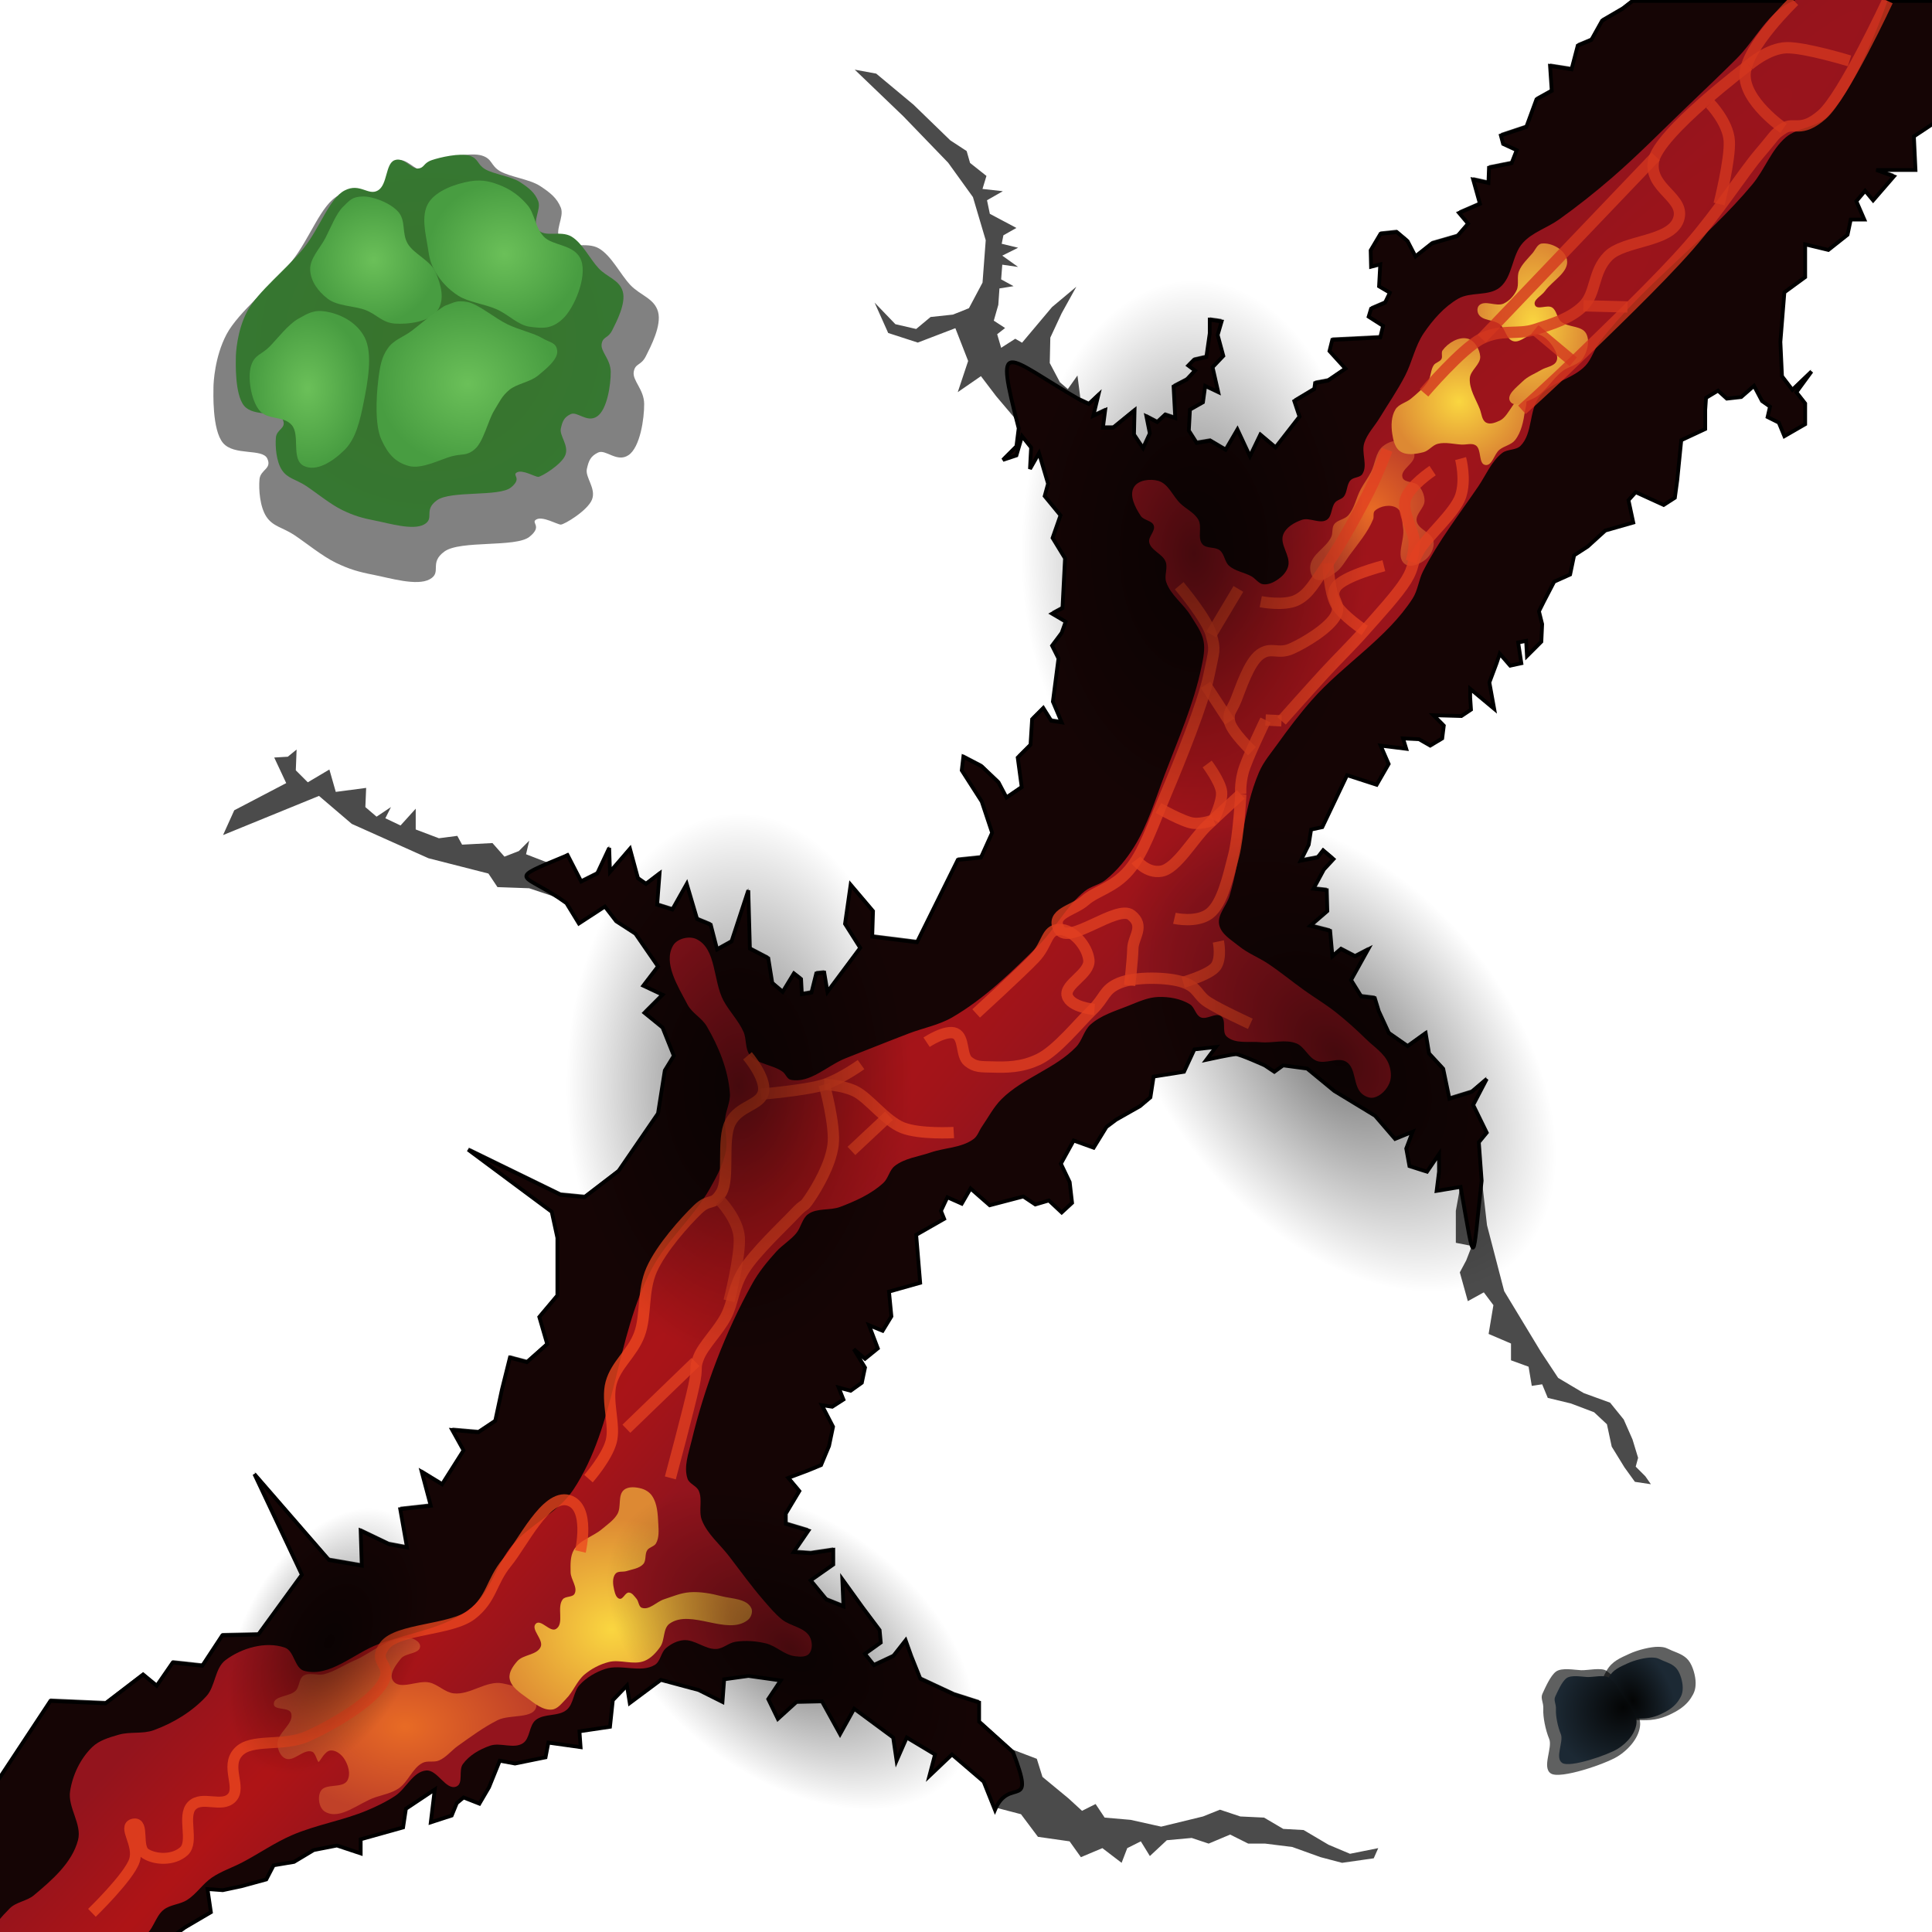 <?xml version="1.0" encoding="UTF-8" standalone="no"?>
<svg
   xmlns:dc="http://purl.org/dc/elements/1.1/"
   xmlns:cc="http://creativecommons.org/ns#"
   xmlns:rdf="http://www.w3.org/1999/02/22-rdf-syntax-ns#"
   xmlns:svg="http://www.w3.org/2000/svg"
   xmlns="http://www.w3.org/2000/svg"
   xmlns:xlink="http://www.w3.org/1999/xlink"
   xmlns:sodipodi="http://sodipodi.sourceforge.net/DTD/sodipodi-0.dtd"
   xmlns:inkscape="http://www.inkscape.org/namespaces/inkscape"
   class="svg-inline--fa fa-arrows-alt fa-w-16 tile-icon"
   version="1.1"
   id="svg1255"
   sodipodi:docname="lava.svg"
   width="512"
   height="512"
   inkscape:version="0.92.4 (5da689c313, 2019-01-14)">
  <defs
     id="defs1259">
    <linearGradient
       id="linearGradient10934"
       inkscape:collect="always">
      <stop
         id="stop10930"
         offset="0"
         style="stop-color:#38732c;stop-opacity:1" />
      <stop
         id="stop10932"
         offset="1"
         style="stop-color:#367731;stop-opacity:1" />
    </linearGradient>
    <linearGradient
       inkscape:collect="always"
       id="linearGradient10906">
      <stop
         style="stop-color:#6bc059;stop-opacity:1"
         offset="0"
         id="stop10902" />
      <stop
         style="stop-color:#489d41;stop-opacity:1"
         offset="1"
         id="stop10904" />
    </linearGradient>
    <linearGradient
       inkscape:collect="always"
       id="linearGradient10825">
      <stop
         style="stop-color:#040505;stop-opacity:1"
         offset="0"
         id="stop10821" />
      <stop
         style="stop-color:#1c2934;stop-opacity:1"
         offset="1"
         id="stop10823" />
    </linearGradient>
    <linearGradient
       inkscape:collect="always"
       id="linearGradient10660">
      <stop
         style="stop-color:#000000;stop-opacity:0.528"
         offset="0"
         id="stop10656" />
      <stop
         style="stop-color:#000000;stop-opacity:0"
         offset="1"
         id="stop10658" />
    </linearGradient>
    <linearGradient
       id="linearGradient10580"
       inkscape:collect="always">
      <stop
         id="stop10576"
         offset="0"
         style="stop-color:#fad640;stop-opacity:1" />
      <stop
         id="stop10578"
         offset="1"
         style="stop-color:#dd8933;stop-opacity:1" />
    </linearGradient>
    <linearGradient
       inkscape:collect="always"
       id="linearGradient10559-3">
      <stop
         style="stop-color:#e86b25;stop-opacity:1"
         offset="0"
         id="stop10555" />
      <stop
         style="stop-color:#c04128;stop-opacity:1"
         offset="1"
         id="stop10557" />
    </linearGradient>
    <linearGradient
       inkscape:collect="always"
       id="linearGradient10551">
      <stop
         style="stop-color:#af1416;stop-opacity:1"
         offset="0"
         id="stop10547" />
      <stop
         style="stop-color:#93141d;stop-opacity:1"
         offset="1"
         id="stop10549" />
    </linearGradient>
    <radialGradient
       inkscape:collect="always"
       xlink:href="#linearGradient10551"
       id="radialGradient10553"
       cx="103.315"
       cy="468.843"
       fx="103.315"
       fy="468.843"
       r="250.885"
       gradientTransform="matrix(0.094,0.085,-2.08,2.299,1020.656,-599.457)"
       gradientUnits="userSpaceOnUse" />
    <radialGradient
       inkscape:collect="always"
       xlink:href="#linearGradient10559-3"
       id="radialGradient10561"
       cx="107.372"
       cy="457.391"
       fx="107.372"
       fy="457.391"
       r="34.809"
       gradientTransform="matrix(1,0,0,0.672,0,150.174)"
       gradientUnits="userSpaceOnUse" />
    <radialGradient
       inkscape:collect="always"
       xlink:href="#linearGradient10580"
       id="radialGradient10569"
       cx="161.959"
       cy="432.616"
       fx="161.959"
       fy="432.616"
       r="32.132"
       gradientTransform="matrix(1,0,0,0.917,0,35.122)"
       gradientUnits="userSpaceOnUse" />
    <radialGradient
       inkscape:collect="always"
       xlink:href="#linearGradient10580"
       id="radialGradient10588"
       cx="386.658"
       cy="106.433"
       fx="386.658"
       fy="106.433"
       r="17.87"
       gradientTransform="matrix(1,0,0,0.941,0,6.303)"
       gradientUnits="userSpaceOnUse" />
    <radialGradient
       inkscape:collect="always"
       xlink:href="#linearGradient10580"
       id="radialGradient10596"
       cx="406.198"
       cy="85.826"
       fx="406.198"
       fy="85.826"
       r="14.655"
       gradientTransform="matrix(1,0,0,1.455,0,-39.015)"
       gradientUnits="userSpaceOnUse" />
    <radialGradient
       inkscape:collect="always"
       xlink:href="#linearGradient10559-3"
       id="radialGradient10604"
       cx="363.583"
       cy="135.258"
       fx="363.583"
       fy="135.258"
       r="16.375"
       gradientTransform="matrix(1,0,0,1.129,0,-17.45)"
       gradientUnits="userSpaceOnUse" />
    <radialGradient
       inkscape:collect="always"
       xlink:href="#linearGradient10660"
       id="radialGradient10662"
       cx="137.288"
       cy="172.169"
       fx="137.288"
       fy="172.169"
       r="74.576"
       gradientTransform="matrix(0.614,0,0,0.972,232.126,-20.686)"
       gradientUnits="userSpaceOnUse" />
    <radialGradient
       inkscape:collect="always"
       xlink:href="#linearGradient10660"
       id="radialGradient10662-8"
       cx="137.288"
       cy="172.169"
       fx="137.288"
       fy="172.169"
       r="74.576"
       gradientTransform="matrix(0.614,0,0,0.972,111.518,120.569)"
       gradientUnits="userSpaceOnUse" />
    <radialGradient
       inkscape:collect="always"
       xlink:href="#linearGradient10660"
       id="radialGradient10662-8-3"
       cx="137.288"
       cy="172.169"
       fx="137.288"
       fy="172.169"
       r="74.576"
       gradientTransform="matrix(0.614,0,0,0.972,10.484,273.799)"
       gradientUnits="userSpaceOnUse" />
    <radialGradient
       inkscape:collect="always"
       xlink:href="#linearGradient10660"
       id="radialGradient10662-8-3-7"
       cx="137.288"
       cy="172.169"
       fx="137.288"
       fy="172.169"
       r="74.576"
       gradientTransform="matrix(0.477,0,0,0.726,-235.737,365.342)"
       gradientUnits="userSpaceOnUse" />
    <radialGradient
       inkscape:collect="always"
       xlink:href="#linearGradient10660"
       id="radialGradient10662-8-3-3"
       cx="137.288"
       cy="172.169"
       fx="137.288"
       fy="172.169"
       r="74.576"
       gradientTransform="matrix(0.313,0,0,0.508,214.488,302.898)"
       gradientUnits="userSpaceOnUse" />
    <radialGradient
       inkscape:collect="always"
       xlink:href="#linearGradient10825"
       id="radialGradient10827"
       cx="-204.881"
       cy="451.828"
       fx="-204.881"
       fy="451.828"
       r="10.727"
       gradientTransform="matrix(0.926,-0.378,0.559,1.369,369.875,-245.287)"
       gradientUnits="userSpaceOnUse" />
    <radialGradient
       inkscape:collect="always"
       xlink:href="#linearGradient10825"
       id="radialGradient10827-8"
       cx="-198.938"
       cy="459.475"
       fx="-198.938"
       fy="459.475"
       r="10.727"
       gradientTransform="matrix(-0.754,-1.373,1.537,-0.844,-426.039,567.132)"
       gradientUnits="userSpaceOnUse" />
    <radialGradient
       inkscape:collect="always"
       xlink:href="#linearGradient10906"
       id="radialGradient10908"
       cx="-487.288"
       cy="158.081"
       fx="-487.288"
       fy="158.081"
       r="23.729"
       gradientTransform="matrix(1,0,0,0.915,611.228,-42.92)"
       gradientUnits="userSpaceOnUse" />
    <radialGradient
       inkscape:collect="always"
       xlink:href="#linearGradient10906"
       id="radialGradient10916"
       cx="-529.661"
       cy="159.352"
       fx="-529.661"
       fy="159.352"
       r="15.042"
       gradientTransform="matrix(1,0,0,1.359,611.228,-113.561)"
       gradientUnits="userSpaceOnUse" />
    <radialGradient
       inkscape:collect="always"
       xlink:href="#linearGradient10906"
       id="radialGradient10918"
       cx="-512.182"
       cy="125.242"
       fx="-512.182"
       fy="125.242"
       r="16.843"
       gradientTransform="translate(611.228,-56.329)"
       gradientUnits="userSpaceOnUse" />
    <radialGradient
       inkscape:collect="always"
       xlink:href="#linearGradient10906"
       id="radialGradient10920"
       cx="-477.542"
       cy="123.653"
       fx="-477.542"
       fy="123.653"
       r="20.339"
       gradientTransform="matrix(1,0,0,0.948,611.228,-49.889)"
       gradientUnits="userSpaceOnUse" />
    <radialGradient
       inkscape:collect="always"
       xlink:href="#linearGradient10934"
       id="radialGradient10928"
       cx="-494.4"
       cy="149.535"
       fx="-494.4"
       fy="149.535"
       r="54.384"
       gradientTransform="matrix(0.945,0,0,0.91,581.281,-45.718)"
       gradientUnits="userSpaceOnUse" />
  </defs>
  <sodipodi:namedview
     pagecolor="#ffffff"
     bordercolor="#666666"
     borderopacity="1"
     objecttolerance="10"
     gridtolerance="10"
     guidetolerance="10"
     inkscape:pageopacity="0"
     inkscape:pageshadow="2"
     inkscape:window-width="1920"
     inkscape:window-height="1017"
     id="namedview1257"
     showgrid="false"
     inkscape:zoom="0.417193"
     inkscape:cx="288.75757"
     inkscape:cy="85.695301"
     inkscape:window-x="-8"
     inkscape:window-y="-8"
     inkscape:window-maximized="1"
     inkscape:current-layer="svg1255"
     showguides="true"
     inkscape:guide-bbox="true">
    <sodipodi:guide
       position="-1.198,454.226"
       orientation="1,0"
       id="guide1817"
       inkscape:locked="false" />
    <sodipodi:guide
       position="29.962,511.754"
       orientation="0,1"
       id="guide1819"
       inkscape:locked="false" />
    <sodipodi:guide
       position="93.482,-1.198"
       orientation="0,1"
       id="guide1821"
       inkscape:locked="false" />
    <sodipodi:guide
       position="512.952,222.918"
       orientation="1,0"
       id="guide1823"
       inkscape:locked="false" />
  </sodipodi:namedview>
  <path
     style="fill:#040505;fill-opacity:0.5;stroke:none;stroke-width:1.086px;stroke-linecap:butt;stroke-linejoin:miter;stroke-opacity:1"
     d="m 116.174,42.602 c 2.589,-0.898 8.643,-2.25 11.506,-1.381 2.863,0.869 2.296,2.652 4.833,4.142 2.536,1.49 7.9,2.153 10.586,3.912 2.685,1.759 4.483,3.168 5.523,5.753 1.04,2.585 -2.011,6.281 0,8.745 2.011,2.464 6.812,0.121 10.125,2.071 3.313,1.95 5.66,6.875 8.284,9.665 2.625,2.79 6.379,3.529 7.364,7.134 0.985,3.605 -1.921,9.141 -3.222,11.736 -1.3,2.595 -2.813,1.811 -3.222,4.142 -0.409,2.331 2.728,4.657 2.761,8.514 0.034,3.858 -1.066,11.497 -4.142,13.577 -3.076,2.08 -6.039,-1.646 -8.054,-0.69 -2.015,0.955 -2.512,2.179 -2.992,4.372 -0.479,2.193 2.489,5.122 1.381,8.054 -1.109,2.932 -7.364,6.673 -8.284,6.673 -0.92,0 -4.745,-2.286 -6.443,-1.381 -1.698,0.905 1.765,1.681 -1.841,4.602 -3.606,2.922 -18.338,0.858 -22.552,3.912 -4.214,3.054 -0.536,5.51 -3.912,7.364 -3.376,1.854 -10.573,-0.339 -14.728,-1.151 -4.154,-0.812 -6.535,-1.496 -10.125,-3.222 -3.59,-1.726 -7.976,-5.333 -11.046,-7.364 -3.07,-2.03 -5.622,-2.214 -7.364,-4.833 -1.742,-2.619 -2.073,-7.245 -1.841,-9.895 0.232,-2.65 3.363,-2.752 2.071,-5.523 -1.292,-2.771 -8.792,-0.653 -11.736,-4.142 -2.944,-3.489 -2.531,-13.577 -2.531,-14.728 0,-1.151 0.315,-8.085 3.452,-14.037 3.137,-5.952 12.336,-13.158 17.259,-19.33 4.923,-6.172 7.75,-15.075 12.427,-17.489 4.677,-2.414 7.166,1.75 10.125,0 2.96,-1.75 2.247,-8.134 5.063,-9.205 2.816,-1.071 5.074,2.746 7.134,2.531 2.06,-0.215 1.553,-1.633 4.142,-2.531 z"
     id="path10892-8"
     inkscape:connector-curvature="0"
     sodipodi:nodetypes="zzzzzzzzzzzzzzzzzzzzzzzzzzzzzzzzzzzz" />
  <path
     style="fill:#040505;fill-opacity:0.634;stroke:none;stroke-width:1.202px;stroke-linecap:butt;stroke-linejoin:miter;stroke-opacity:1"
     d="m 439.459,436.421 c -1.95,-0.028 -5.422,0.801 -7.74,1.89 -2.318,1.089 -4.459,1.869 -5.94,4.41 -1.481,2.541 -3.359,7.099 -1.26,10.171 2.099,3.071 8.364,3.015 11.701,2.97 3.337,-0.044 5.663,-1.084 7.65,-2.16 1.988,-1.076 3.333,-2.314 4.23,-3.69 0.897,-1.376 1.266,-2.304 1.26,-4.05 -0.006,-1.746 -0.711,-4.459 -1.89,-5.94 -1.179,-1.481 -3.051,-2.033 -4.41,-2.61 -1.359,-0.577 -1.65,-0.962 -3.6,-0.99 z"
     id="path10819-9"
     inkscape:connector-curvature="0"
     sodipodi:nodetypes="zzzzzzzzzzz" />
  <path
     style="fill:#040505;fill-opacity:0.634;stroke:none;stroke-width:1.202px;stroke-linecap:butt;stroke-linejoin:miter;stroke-opacity:1"
     d="m 408.99,452.996 c -0.112,1.947 0.567,5.452 1.554,7.815 0.988,2.363 -2.015,7.596 0.46,9.185 2.475,1.589 14.508,-2.548 17.667,-4.513 3.159,-1.964 5.893,-5.256 5.993,-8.591 0.1,-3.335 -4.619,-8.134 -5.608,-10.167 -0.99,-2.032 -1.988,-2.98 -3.324,-3.936 -1.336,-0.955 -4.974,-0.095 -6.719,-0.165 -1.745,-0.069 -5.122,-0.755 -6.653,0.359 -1.531,1.114 -2.94,4.494 -3.575,5.827 -0.635,1.333 0.318,2.237 0.206,4.184 z"
     id="path10819-0-9"
     inkscape:connector-curvature="0"
     sodipodi:nodetypes="zzzzzzzzzzz" />
  <path
     style="fill:#000000;stroke:none;stroke-width:1px;stroke-linecap:butt;stroke-linejoin:miter;stroke-opacity:1;fill-opacity:0.704"
     d="m -1.198,472.15 14.546,-22.034 14.619,0.636 9.958,-7.627 3.602,2.966 4.237,-6.144 7.839,0.847 5.297,-8.051 9.534,-0.212 11.567,-15.867 -12.584,-26.666 19.775,22.771 8.689,1.498 -0.3,-9.288 7.491,3.595 4.794,0.899 -1.798,-10.187 8.09,-0.899 -2.397,-8.989 5.393,3.296 5.693,-8.989 -2.996,-5.393 6.891,0.599 4.494,-2.996 1.798,-8.389 2.097,-8.389 4.494,1.198 5.393,-4.794 -2.097,-7.191 4.794,-5.693 v -15.281 l -1.498,-6.891 -22.172,-16.479 24.569,11.985 6.292,0.599 8.989,-6.891 10.487,-15.281 1.798,-11.386 2.397,-3.895 -2.996,-7.491 -4.794,-3.895 4.794,-4.794 -5.094,-2.397 3.895,-5.094 -5.992,-8.689 -5.094,-3.296 -2.996,-3.895 -6.891,4.494 -3.296,-5.393 -9.888,-3.296 -8.389,-0.3 -2.397,-3.595 -15.877,-4.052 -20.339,-9.11 -8.686,-7.415 -25.424,10.381 2.966,-6.568 13.771,-7.203 -3.178,-6.78 3.602,-0.212 2.33,-1.907 -0.212,5.508 3.178,3.178 5.72,-3.39 1.695,5.932 8.051,-1.059 -0.212,5.085 2.966,2.542 3.814,-2.542 -1.483,2.966 4.025,1.907 4.025,-4.449 v 5.508 l 6.144,2.33 4.873,-0.636 1.271,2.331 8.051,-0.424 3.178,3.602 3.814,-1.483 2.754,-2.754 -0.847,3.602 6.568,2.542 4.449,-2.966 3.602,6.992 4.237,-2.119 3.178,-6.78 0.212,6.356 5.297,-6.144 2.119,7.839 2.119,1.483 3.602,-2.754 -0.636,8.263 4.025,1.271 3.814,-6.78 2.754,9.322 3.602,1.483 1.695,6.568 3.814,-2.119 4.449,-13.559 0.424,15.466 4.873,2.542 1.059,6.568 2.754,2.331 2.966,-4.873 1.907,1.483 0.212,4.025 2.542,-0.424 1.271,-5.085 2.119,-0.212 0.847,5.085 8.686,-11.653 -4.025,-6.356 1.483,-10.381 5.932,6.992 -0.212,6.78 11.864,1.483 10.805,-21.822 6.144,-0.636 2.966,-6.568 -2.754,-8.263 -5.297,-8.263 0.424,-3.602 4.873,2.542 4.449,4.237 2.119,4.025 4.025,-2.754 -1.059,-7.839 3.39,-3.39 0.424,-6.78 2.966,-2.966 2.119,3.39 2.754,0.424 -2.331,-5.508 1.483,-11.441 -1.695,-3.39 2.542,-3.39 1.059,-2.966 -3.602,-2.119 2.754,-1.483 0.676,-13.193 -3.296,-5.393 2.097,-5.992 -4.195,-5.094 0.899,-3.296 -2.397,-8.09 -2.397,4.195 0.3,-5.693 -2.397,-2.996 -1.498,5.094 -3.595,1.198 3.595,-3.595 0.599,-4.794 -1.315,-2.351 -4.661,-5.508 -4.025,-5.297 -6.144,4.237 2.754,-8.263 -3.39,-8.686 -9.958,3.814 -7.839,-2.542 -3.602,-8.051 5.508,5.72 5.508,1.271 3.814,-3.178 5.932,-0.636 4.237,-1.695 3.602,-6.78 0.847,-11.229 -3.39,-11.441 -6.568,-9.11 -11.864,-12.288 -12.893,-12.369 5.693,1.049 9.888,8.24 9.738,9.438 4.345,2.846 0.899,3.146 4.345,3.446 -1.049,3.446 5.393,0.599 -4.195,2.397 0.749,3.595 7.041,3.745 -3.446,1.948 -0.449,2.247 4.345,1.049 -4.195,2.097 4.195,2.996 -4.195,-0.599 -0.3,3.895 3.296,1.798 -3.745,0.599 -0.3,4.345 -1.198,4.195 2.996,1.948 -2.097,1.648 1.049,3.595 3.745,-2.397 1.798,1.049 7.94,-9.438 6.442,-5.393 -3.895,7.041 -2.996,6.442 -0.15,6.741 2.697,5.094 2.097,1.798 2.547,-3.595 0.749,5.843 2.247,1.049 2.547,-2.397 -1.348,5.543 3.146,-1.498 -0.599,4.644 h 2.697 l 5.693,-4.644 -0.15,6.442 2.397,3.595 1.798,-3.895 -0.899,-4.494 2.846,1.498 2.097,-1.948 2.697,0.899 -0.449,-8.389 3.446,-1.798 2.247,-2.397 -1.798,-1.348 1.498,-1.498 3.296,-0.749 0.899,-6.292 v -3.595 l 3.146,0.449 -1.049,3.595 1.498,5.543 -2.846,2.996 1.498,6.592 -3.446,-1.648 -0.599,4.345 -3.446,1.948 -0.3,5.543 2.097,3.296 3.595,-0.599 4.045,2.397 3.146,-5.393 3.314,7.095 2.754,-5.72 4.025,3.39 6.356,-8.157 -1.377,-4.131 5.297,-3.178 0.212,-1.589 3.39,-0.636 4.661,-3.178 -4.237,-4.661 0.742,-2.966 12.712,-0.636 0.742,-3.072 -3.814,-2.436 0.636,-2.119 3.708,-1.589 1.271,-2.648 -2.86,-1.695 0.318,-5.826 -2.436,0.636 -0.106,-4.343 2.596,-4.375 4.345,-0.449 2.846,2.397 2.097,4.045 4.345,-3.446 6.741,-1.948 2.846,-3.296 -2.397,-2.846 5.543,-2.397 -1.798,-6.442 4.045,0.899 0.15,-4.045 5.992,-1.198 1.348,-3.446 -3.595,-1.648 -0.599,-2.247 6.741,-2.247 2.697,-7.341 4.045,-2.247 -0.449,-6.592 5.693,0.899 1.648,-6.292 3.595,-1.498 2.846,-5.094 5.393,-3.146 2.697,-2.097 h 80.299 V 31.684 l -5.749,3.814 0.424,8.898 h -10.381 l 4.661,1.695 -5.508,6.356 -2.119,-2.542 -2.331,2.754 2.119,4.873 h -3.602 l -0.847,4.025 -5.085,4.025 -6.144,-1.483 v 8.686 l -5.508,4.025 -1.059,13.136 0.424,9.11 2.754,3.602 5.085,-4.873 -4.025,5.508 2.331,2.966 v 5.508 l -5.508,3.178 -1.483,-3.602 -2.966,-1.483 0.636,-2.754 -2.119,-1.483 -2.119,-4.025 -3.39,2.966 -3.814,0.424 -2.331,-2.119 -3.178,1.907 -0.212,3.178 v 5.085 l -6.356,2.966 -1.059,10.593 -0.636,4.661 -2.966,1.907 -7.415,-3.39 -1.907,2.119 1.271,5.932 -7.415,2.119 -4.661,4.237 -3.602,2.331 -1.059,5.085 -4.237,1.907 -2.754,5.297 -1.271,2.542 0.847,3.39 -0.212,4.661 -3.814,3.814 -0.212,-4.025 -2.119,0.424 0.847,5.508 -2.966,0.636 -2.754,-3.178 -0.847,2.542 -1.907,5.085 1.271,6.992 -6.356,-5.297 v 2.33 l 0.212,3.178 -2.542,1.695 -7.415,-0.212 2.754,2.754 -0.424,3.39 -3.178,1.907 -2.966,-1.695 -4.237,-0.212 0.847,2.754 -6.78,-0.847 2.119,4.873 -3.178,5.508 -7.839,-2.542 -6.568,13.771 -2.966,0.636 -0.636,4.025 -2.119,4.237 4.449,-0.847 1.483,-1.907 2.754,2.331 -2.542,2.754 -2.754,5.085 3.513,0.382 0.15,5.543 -4.494,3.895 5.243,1.348 0.599,6.741 2.247,-1.948 3.745,1.948 3.446,-1.798 -4.494,8.09 2.697,4.345 3.595,0.449 1.049,3.446 2.697,5.843 4.944,3.446 4.794,-3.446 0.899,5.393 3.745,4.045 1.648,7.94 5.843,-1.798 4.045,-3.446 -3.595,6.891 3.595,7.341 -2.097,2.547 0.749,10.187 1.414,12.446 4.555,17.479 9.746,16.102 4.555,6.886 6.78,4.025 6.992,2.542 3.602,4.449 2.331,5.297 1.483,4.873 -0.636,2.331 2.542,2.542 1.483,2.119 -4.237,-0.636 -2.754,-3.814 -3.39,-5.508 -1.271,-5.932 -3.39,-3.178 -6.144,-2.331 -6.144,-1.483 -1.483,-3.602 -2.754,0.424 -0.847,-5.085 -4.661,-1.695 v -4.449 l -5.932,-2.542 1.271,-7.627 -2.542,-3.39 -4.237,2.331 -2.119,-7.627 1.695,-3.178 1.483,-3.814 -4.237,-0.847 v -8.475 l 1.271,-6.992 -6.356,1.059 0.636,-5.085 v -4.661 l -3.178,4.661 -4.661,-1.483 -0.847,-4.661 1.695,-4.449 -4.661,1.907 -5.297,-6.144 -10.805,-6.568 -7.203,-5.932 -6.356,-0.847 -2.33,1.695 -2.542,-1.695 c 0,0 -6.568,-2.966 -7.627,-2.966 -1.059,0 -7.839,1.483 -7.839,1.483 l 2.542,-3.39 -5.72,0.636 -2.754,5.932 -8.051,1.271 -0.847,5.508 -2.754,2.331 -6.356,3.602 -2.542,1.907 -3.39,5.508 -5.297,-1.907 -3.39,6.144 2.331,4.873 0.636,5.508 -2.754,2.542 -3.39,-3.178 -3.602,1.059 -3.178,-2.119 -8.898,2.33 -5.085,-4.449 -2.331,4.025 -3.814,-1.695 -1.695,3.602 0.847,2.119 -7.415,4.237 1.059,12.712 -8.263,2.331 0.636,6.568 -2.33,3.814 -3.602,-1.483 2.331,6.144 -3.39,2.754 -2.966,-2.542 2.966,4.873 -0.847,4.025 -2.966,2.119 -3.178,-0.847 1.271,3.178 -2.966,1.907 -2.754,-0.424 2.966,5.72 -1.059,5.085 -2.119,5.085 -3.602,1.483 -5.085,1.907 2.934,3.487 -3.595,5.992 v 2.697 l 5.992,1.798 -3.895,5.693 4.494,0.3 5.992,-0.899 v 3.895 l -5.992,4.195 4.195,5.094 4.494,1.798 -0.3,-7.191 5.393,7.491 4.494,5.992 0.3,3.296 -4.195,2.996 2.397,2.996 5.094,-2.397 3.296,-4.195 1.498,4.195 2.397,5.992 8.989,4.195 6.592,2.097 v 5.094 l 8.989,8.09 6.292,2.397 1.498,4.794 6.891,5.693 3.595,3.296 3.595,-1.798 2.397,3.595 6.891,0.599 8.09,1.798 11.086,-2.697 4.494,-1.798 5.393,1.798 6.292,0.3 5.094,2.996 5.393,0.3 6.592,3.895 5.693,2.397 7.491,-1.498 -1.198,2.697 -8.389,1.198 -5.693,-1.498 -7.491,-2.697 -7.191,-0.899 h -4.494 l -4.794,-2.397 -5.693,2.397 -4.494,-1.498 -6.592,0.599 -4.494,4.195 -2.397,-3.895 -3.595,1.798 -1.498,3.895 -5.094,-3.895 -5.693,2.397 -2.996,-4.195 -8.389,-1.198 -4.494,-5.992 -6.891,-1.798 -2.996,-7.491 -8.389,-7.191 -5.992,5.693 1.498,-5.693 -7.491,-4.494 -2.697,6.142 -0.899,-6.142 -10.337,-7.64 -3.745,6.741 -4.794,-8.689 -6.741,0.15 -4.944,4.494 -2.547,-5.243 3.296,-4.944 -8.539,-1.198 -6.442,0.899 -0.449,5.992 -6.292,-3.146 -10.037,-2.697 -8.24,6.142 -0.749,-4.644 -3.745,3.895 -0.749,7.041 -8.09,1.198 0.3,4.195 -8.539,-1.198 -0.749,3.895 -8.09,1.648 -4.045,-0.749 -2.846,7.041 -2.547,4.345 -4.195,-1.648 -1.798,1.498 -1.348,3.296 -5.543,1.798 1.049,-8.689 -7.64,5.094 -0.749,4.944 -11.236,3.146 v 3.745 l -6.292,-2.097 -6.142,1.198 -5.243,3.146 -5.393,0.899 -1.948,3.745 -6.592,1.798 -4.944,1.049 -4.045,-0.3 0.899,6.142 -6.891,4.045 -3.296,2.397 H -1.198 Z"
     id="path10503-0"
     inkscape:connector-curvature="0" />
  <path
     style="fill:#150505;stroke:#000000;stroke-width:1px;stroke-linecap:butt;stroke-linejoin:miter;stroke-opacity:1;fill-opacity:1"
     d="m -1.198,472.805 14.546,-22.034 14.619,0.636 9.958,-7.627 3.602,2.966 4.237,-6.144 7.839,0.847 5.297,-8.051 9.534,-0.212 11.567,-15.867 -12.584,-26.666 19.775,22.771 8.689,1.498 -0.3,-9.288 7.491,3.595 4.794,0.899 -1.798,-10.187 8.09,-0.899 -2.397,-8.989 5.393,3.296 5.693,-8.989 -2.996,-5.393 6.891,0.599 4.494,-2.996 1.798,-8.389 2.097,-8.389 4.494,1.198 5.393,-4.794 -2.097,-7.191 4.794,-5.693 v -15.281 l -1.498,-6.891 -22.172,-16.479 24.569,11.985 6.292,0.599 8.989,-6.891 10.487,-15.281 1.798,-11.386 2.397,-3.895 -2.996,-7.491 -4.794,-3.895 4.794,-4.794 -5.094,-2.397 3.895,-5.094 -5.992,-8.689 -5.094,-3.296 -2.996,-3.895 -6.891,4.494 -3.296,-5.393 c -11.506,-8.338 -16.726,-5.611 0.313,-12.726 l 3.602,6.992 4.237,-2.119 3.178,-6.78 0.212,6.356 5.297,-6.144 2.119,7.839 2.119,1.483 3.602,-2.754 -0.636,8.263 4.025,1.271 3.814,-6.78 2.754,9.322 3.602,1.483 1.695,6.568 3.814,-2.119 4.449,-13.559 0.424,15.466 4.873,2.542 1.059,6.568 2.754,2.331 2.966,-4.873 1.907,1.483 0.212,4.025 2.542,-0.424 1.271,-5.085 2.119,-0.212 0.847,5.085 8.686,-11.653 -4.025,-6.356 1.483,-10.381 5.932,6.992 -0.212,6.78 11.864,1.483 10.805,-21.822 6.144,-0.636 2.966,-6.568 -2.754,-8.263 -5.297,-8.263 0.424,-3.602 4.873,2.542 4.449,4.237 2.119,4.025 4.025,-2.754 -1.059,-7.839 3.39,-3.39 0.424,-6.78 2.966,-2.966 2.119,3.39 2.754,0.424 -2.331,-5.508 1.483,-11.441 -1.695,-3.39 2.542,-3.39 1.059,-2.966 -3.602,-2.119 2.754,-1.483 0.676,-13.193 -3.296,-5.393 2.097,-5.992 -4.195,-5.094 0.899,-3.296 -2.397,-8.09 -2.397,4.195 0.3,-5.693 -2.397,-2.996 -1.498,5.094 -3.595,1.198 3.595,-3.595 0.599,-4.794 c -6.466,-25.062 -3.754,-19.065 16.329,-7.491 l 2.247,1.049 2.547,-2.397 -1.348,5.543 3.146,-1.498 -0.599,4.644 h 2.697 l 5.693,-4.644 -0.15,6.442 2.397,3.595 1.798,-3.895 -0.899,-4.494 2.846,1.498 2.097,-1.948 2.697,0.899 -0.449,-8.389 3.446,-1.798 2.247,-2.397 -1.798,-1.348 1.498,-1.498 3.296,-0.749 0.899,-6.292 v -3.595 l 3.146,0.449 -1.049,3.595 1.498,5.543 -2.846,2.996 1.498,6.592 -3.446,-1.648 -0.599,4.345 -3.446,1.948 -0.3,5.543 2.097,3.296 3.595,-0.599 4.045,2.397 3.146,-5.393 3.314,7.095 2.754,-5.72 4.025,3.39 6.356,-8.157 -1.377,-4.131 5.297,-3.178 0.212,-1.589 3.39,-0.636 4.661,-3.178 -4.237,-4.661 0.742,-2.966 12.712,-0.636 0.742,-3.072 -3.814,-2.436 0.636,-2.119 3.708,-1.589 1.271,-2.648 -2.86,-1.695 0.318,-5.826 -2.436,0.636 -0.106,-4.343 2.596,-4.375 4.345,-0.449 2.846,2.397 2.097,4.045 4.345,-3.446 6.741,-1.948 2.846,-3.296 -2.397,-2.846 5.543,-2.397 -1.798,-6.442 4.045,0.899 0.15,-4.045 5.992,-1.198 1.348,-3.446 -3.595,-1.648 -0.599,-2.247 6.741,-2.247 2.697,-7.341 4.045,-2.247 -0.449,-6.592 5.693,0.899 1.648,-6.292 3.595,-1.498 2.846,-5.094 5.393,-3.146 2.697,-2.097 h 80.299 v 32.093 l -5.749,3.814 0.424,8.898 h -10.381 l 4.661,1.695 -5.508,6.356 -2.119,-2.542 -2.331,2.754 2.119,4.873 h -3.602 l -0.847,4.025 -5.085,4.025 -6.144,-1.483 v 8.686 l -5.508,4.025 -1.059,13.136 0.424,9.11 2.754,3.602 5.085,-4.873 -4.025,5.508 2.331,2.966 v 5.508 l -5.508,3.178 -1.483,-3.602 -2.966,-1.483 0.636,-2.754 -2.119,-1.483 -2.119,-4.025 -3.39,2.966 -3.814,0.424 -2.331,-2.119 -3.178,1.907 -0.212,3.178 v 5.085 l -6.356,2.966 -1.059,10.593 -0.636,4.661 -2.966,1.907 -7.415,-3.39 -1.907,2.119 1.271,5.932 -7.415,2.119 -4.661,4.237 -3.602,2.331 -1.059,5.085 -4.237,1.907 -2.754,5.297 -1.271,2.542 0.847,3.39 -0.212,4.661 -3.814,3.814 -0.212,-4.025 -2.119,0.424 0.847,5.508 -2.966,0.636 -2.754,-3.178 -0.847,2.542 -1.907,5.085 1.271,6.992 -6.356,-5.297 v 2.33 l 0.212,3.178 -2.542,1.695 -7.415,-0.212 2.754,2.754 -0.424,3.39 -3.178,1.907 -2.966,-1.695 -4.237,-0.212 0.847,2.754 -6.78,-0.847 2.119,4.873 -3.178,5.508 -7.839,-2.542 -6.568,13.771 -2.966,0.636 -0.636,4.025 -2.119,4.237 4.449,-0.847 1.483,-1.907 2.754,2.331 -2.542,2.754 -2.754,5.085 3.513,0.382 0.15,5.543 -4.494,3.895 5.243,1.348 0.599,6.741 2.247,-1.948 3.745,1.948 3.446,-1.798 -4.494,8.09 2.697,4.345 3.595,0.449 1.049,3.446 2.697,5.843 4.944,3.446 4.794,-3.446 0.899,5.393 3.745,4.045 1.648,7.94 5.843,-1.798 4.045,-3.446 -3.595,6.891 3.595,7.341 -2.097,2.547 0.749,10.187 c -2.537,22.214 -1.541,24.459 -5.578,1.641 l -6.356,1.059 0.636,-5.085 v -4.661 l -3.178,4.661 -4.661,-1.483 -0.847,-4.661 1.695,-4.449 -4.661,1.907 -5.297,-6.144 -10.805,-6.568 -7.203,-5.932 -6.356,-0.847 -2.33,1.695 -2.542,-1.695 c 0,0 -6.568,-2.966 -7.627,-2.966 -1.059,0 -7.839,1.483 -7.839,1.483 l 2.542,-3.39 -5.72,0.636 -2.754,5.932 -8.051,1.271 -0.847,5.508 -2.754,2.331 -6.356,3.602 -2.542,1.907 -3.39,5.508 -5.297,-1.907 -3.39,6.144 2.331,4.873 0.636,5.508 -2.754,2.542 -3.39,-3.178 -3.602,1.059 -3.178,-2.119 -8.898,2.33 -5.085,-4.449 -2.331,4.025 -3.814,-1.695 -1.695,3.602 0.847,2.119 -7.415,4.237 1.059,12.712 -8.263,2.331 0.636,6.568 -2.33,3.814 -3.602,-1.483 2.331,6.144 -3.39,2.754 -2.966,-2.542 2.966,4.873 -0.847,4.025 -2.966,2.119 -3.178,-0.847 1.271,3.178 -2.966,1.907 -2.754,-0.424 2.966,5.72 -1.059,5.085 -2.119,5.085 -3.602,1.483 -5.085,1.907 2.934,3.487 -3.595,5.992 v 2.697 l 5.992,1.798 -3.895,5.693 4.494,0.3 5.992,-0.899 v 3.895 l -5.992,4.195 4.195,5.094 4.494,1.798 -0.3,-7.191 5.393,7.491 4.494,5.992 0.3,3.296 -4.195,2.996 2.397,2.996 5.094,-2.397 3.296,-4.195 1.498,4.195 2.397,5.992 8.989,4.195 6.592,2.097 v 5.094 l 8.989,8.09 c 6.144,16.075 -0.949,6.175 -4.794,15.281 l -2.996,-7.491 -8.389,-7.191 -5.992,5.693 1.498,-5.693 -7.491,-4.494 -2.697,6.142 -0.899,-6.142 -10.337,-7.64 -3.745,6.741 -4.794,-8.689 -6.741,0.15 -4.944,4.494 -2.547,-5.243 3.296,-4.944 -8.539,-1.198 -6.442,0.899 -0.449,5.992 -6.292,-3.146 -10.037,-2.697 -8.24,6.142 -0.749,-4.644 -3.745,3.895 -0.749,7.041 -8.09,1.198 0.3,4.195 -8.539,-1.198 -0.749,3.895 -8.09,1.648 -4.045,-0.749 -2.846,7.041 -2.547,4.345 -4.195,-1.648 -1.798,1.498 -1.348,3.296 -5.543,1.798 1.049,-8.689 -7.64,5.094 -0.749,4.944 -11.236,3.146 v 3.745 l -6.292,-2.097 -6.142,1.198 -5.243,3.146 -5.393,0.899 -1.948,3.745 -6.592,1.798 -4.944,1.049 -4.045,-0.3 0.899,6.142 -6.891,4.045 -3.296,2.397 H -1.198 Z"
     id="path10503"
     inkscape:connector-curvature="0"
     sodipodi:nodetypes="cccccccccccccccccccccccccccccccccccccccccccccccccccccccccccccccccccccccccccccccccccccccccccccccccccccccccccccccccccccccccccccccccccccccccccccccccccccccccccccccccccccccccccccccccccccccccccccccccccccccccccccccccccccccccccccccccccccccccccccccccccccccccccccccccccccccccccccccccccccccccccccccccccccccccccccccccccccccccccccccccccccscccccccccccccccccccccccccccccccccccccccccccccccccccccccccccccccccccccccccccccccccccccccccccccccccccccccccccccccccccccccccccc" />
  <path
     style="fill:url(#radialGradient10553);stroke:none;stroke-width:1px;stroke-linecap:butt;stroke-linejoin:miter;stroke-opacity:1;fill-opacity:1"
     d="m -1.198,513.198 c -1.451,-2.359 1.819,-5.426 3.745,-7.416 1.702,-1.758 4.567,-1.948 6.442,-3.521 4.777,-4.008 10.1,-8.576 11.685,-14.607 1.113,-4.232 -2.758,-8.633 -2.097,-12.959 0.658,-4.305 2.724,-8.646 5.843,-11.685 1.856,-1.809 4.553,-2.572 7.041,-3.296 2.998,-0.872 6.356,-0.126 9.288,-1.198 5.19,-1.898 10.193,-4.919 13.932,-8.989 2.448,-2.665 2.201,-7.414 5.094,-9.588 4.283,-3.219 10.672,-5.062 15.73,-3.296 2.511,0.877 2.528,5.44 5.094,6.142 6.704,1.834 13.121,-4.593 19.625,-7.041 8.308,-3.126 17.894,-4.157 24.777,-9.763 5.103,-4.156 6.533,-11.519 10.805,-16.525 4.705,-5.515 12.084,-8.585 16.102,-14.619 11.463,-17.217 11.147,-40.162 20.763,-58.475 4.091,-7.792 11.138,-13.735 15.466,-21.398 1.774,-3.141 3.561,-6.414 4.237,-9.958 0.53,-2.776 -0.438,-5.658 -0.212,-8.475 0.184,-2.292 1.44,-4.487 1.271,-6.78 -0.461,-6.259 -2.974,-12.38 -6.144,-17.797 -1.289,-2.202 -3.901,-3.461 -5.085,-5.72 -2.496,-4.764 -6.54,-11.042 -3.814,-15.678 1.077,-1.831 4.225,-2.605 6.144,-1.695 5.371,2.548 4.39,11.077 7.203,16.314 1.548,2.882 3.964,5.275 5.297,8.263 0.866,1.94 0.354,4.497 1.695,6.144 2.054,2.523 6.057,2.534 8.686,4.449 0.807,0.588 1.141,1.914 2.119,2.119 5.122,1.071 9.747,-3.811 14.619,-5.72 5.58,-2.187 11.137,-4.432 16.737,-6.568 3.8,-1.449 7.921,-2.2 11.441,-4.237 8.593,-4.974 15.821,-12.088 22.881,-19.068 4.489,-4.437 7.377,-10.442 12.288,-14.407 1.623,-1.31 3.884,-1.658 5.508,-2.966 3.042,-2.451 5.572,-5.576 7.627,-8.898 3.63,-5.867 5.595,-12.62 8.051,-19.068 3.585,-9.412 7.724,-18.734 9.746,-28.602 0.455,-2.222 0.962,-4.562 0.515,-6.786 -0.497,-2.474 -2.124,-4.592 -3.446,-6.741 -1.909,-3.106 -5.265,-5.388 -6.442,-8.839 -0.581,-1.702 0.495,-3.715 -0.15,-5.393 -0.801,-2.083 -3.851,-2.917 -4.345,-5.094 -0.343,-1.512 1.711,-3.031 1.198,-4.494 -0.472,-1.348 -2.66,-1.354 -3.446,-2.547 -1.44,-2.185 -3.153,-5.403 -1.798,-7.64 1.148,-1.896 4.308,-2.247 6.442,-1.648 2.686,0.754 3.834,4.056 5.843,5.992 1.552,1.497 3.764,2.45 4.794,4.345 1.039,1.911 -0.346,4.772 1.049,6.442 1.053,1.261 3.376,0.604 4.644,1.648 1.21,0.996 1.239,2.989 2.397,4.045 1.634,1.491 4.069,1.756 5.992,2.846 1.096,0.622 1.892,1.967 3.146,2.097 1.605,0.167 3.241,-0.781 4.494,-1.798 0.979,-0.794 1.831,-1.914 2.097,-3.146 0.588,-2.72 -2.356,-5.646 -1.348,-8.24 0.76,-1.955 2.962,-3.208 4.944,-3.895 2.076,-0.72 4.73,1.167 6.592,0 1.457,-0.914 1.117,-3.348 2.247,-4.644 0.591,-0.679 1.676,-0.802 2.247,-1.498 0.995,-1.211 0.741,-3.187 1.798,-4.345 0.799,-0.874 2.503,-0.654 3.146,-1.648 1.495,-2.309 -0.324,-5.612 0.503,-8.236 0.772,-2.449 2.691,-4.374 4.025,-6.568 2.272,-3.735 4.766,-7.348 6.78,-11.229 1.9,-3.663 2.65,-7.928 4.979,-11.335 2.424,-3.545 5.392,-6.961 9.11,-9.11 3.292,-1.904 8.055,-0.581 11.017,-2.966 3.469,-2.793 3.147,-8.57 6.144,-11.864 2.544,-2.797 6.457,-3.948 9.534,-6.144 4.83,-3.447 9.493,-7.137 13.983,-11.017 6.917,-5.978 13.311,-12.534 19.915,-18.856 4.402,-4.213 8.814,-8.417 13.136,-12.712 5.082,-5.051 8.437,-12.579 15.042,-15.355 7.682,-3.229 25,0 25,0 0,0 -7.801,22.731 -16.102,30.821 -2.872,2.8 -7.747,2.7 -10.805,5.297 -3.899,3.31 -5.626,8.569 -8.898,12.5 -12.399,14.892 -28.659,26.372 -40.466,41.737 -1.505,1.959 -2.109,4.568 -3.814,6.356 -3.339,3.501 -9.049,4.277 -12.076,8.051 -2.938,3.662 -1.771,9.81 -5.085,13.136 -1.231,1.236 -3.497,0.835 -4.873,1.907 -2.876,2.24 -4.302,5.887 -6.356,8.898 -5.033,7.379 -10.564,14.499 -14.619,22.458 -1.167,2.291 -1.36,5.044 -2.754,7.203 -6.853,10.614 -18.34,17.429 -26.695,26.907 -3.26,3.699 -6.236,7.647 -9.11,11.653 -1.724,2.403 -3.7,4.7 -4.873,7.415 -4.464,10.331 -4.616,22.056 -7.839,32.839 -0.774,2.59 -3.292,4.978 -2.754,7.627 0.517,2.547 3.281,4.08 5.297,5.72 2.305,1.876 5.163,2.955 7.636,4.603 3.299,2.199 6.363,4.734 9.588,7.041 2.772,1.982 5.713,3.733 8.389,5.843 2.834,2.233 5.511,4.668 8.09,7.191 2.046,2.002 4.721,3.659 5.843,6.292 0.686,1.611 0.953,3.619 0.3,5.243 -0.712,1.77 -2.33,3.491 -4.195,3.895 -1.08,0.234 -2.316,-0.318 -3.146,-1.049 -2.331,-2.051 -1.447,-6.689 -4.045,-8.389 -2.216,-1.451 -5.475,0.669 -7.94,-0.3 -2.208,-0.867 -3.182,-3.783 -5.393,-4.644 -2.933,-1.142 -6.306,0.01 -9.438,-0.3 -3.023,-0.299 -6.73,0.533 -8.989,-1.498 -1.387,-1.248 0.018,-4.306 -1.498,-5.393 -1.463,-1.049 -3.744,1.021 -5.393,0.3 -1.365,-0.597 -1.58,-2.662 -2.846,-3.446 -2.441,-1.511 -5.52,-2.034 -8.389,-1.948 -2.811,0.084 -5.473,1.367 -8.09,2.397 -3.427,1.349 -7.147,2.466 -9.889,4.924 -1.751,1.569 -2.184,4.238 -3.814,5.932 -5.555,5.774 -14.008,8.134 -19.703,13.771 -2.159,2.137 -3.571,4.915 -5.297,7.415 -0.723,1.048 -1.1,2.414 -2.119,3.178 -3.198,2.4 -7.662,2.294 -11.441,3.602 -3.21,1.111 -6.875,1.487 -9.534,3.602 -1.395,1.11 -1.656,3.241 -2.966,4.449 -3.207,2.958 -7.364,4.802 -11.441,6.356 -2.706,1.031 -6.113,0.232 -8.475,1.907 -1.63,1.156 -1.901,3.547 -3.178,5.085 -1.532,1.846 -3.687,3.094 -5.297,4.873 -2.369,2.619 -4.645,5.386 -6.356,8.475 -7.226,13.044 -12.599,27.243 -16.102,41.737 -0.784,3.245 -2.117,6.792 -1.059,9.958 0.459,1.374 2.363,1.86 2.966,3.178 1.094,2.39 -0.121,5.396 0.847,7.839 1.468,3.703 4.776,6.376 7.203,9.534 3.005,3.909 5.882,7.926 9.11,11.653 1.537,1.774 3.053,3.601 4.873,5.085 2.263,1.845 6.064,2.073 7.415,4.661 0.687,1.316 0.775,3.339 -0.212,4.449 -0.856,0.963 -2.535,0.798 -3.814,0.636 -2.76,-0.351 -4.922,-2.741 -7.627,-3.39 -2.613,-0.627 -5.395,-0.834 -8.051,-0.424 -1.789,0.276 -3.277,1.819 -5.085,1.907 -2.994,0.145 -5.699,-2.577 -8.686,-2.331 -1.701,0.14 -3.361,1.013 -4.661,2.119 -1.358,1.155 -1.43,3.546 -2.966,4.449 -3.786,2.227 -8.965,-0.321 -13.136,1.059 -2.53,0.837 -4.974,2.277 -6.78,4.237 -1.669,1.812 -1.518,4.966 -3.39,6.568 -2.205,1.888 -6.031,0.897 -8.263,2.754 -1.798,1.496 -1.42,4.882 -3.39,6.144 -2.444,1.566 -5.944,-0.316 -8.686,0.636 -2.739,0.95 -5.502,2.526 -7.203,4.873 -1.207,1.665 0.196,5.124 -1.695,5.932 -2.788,1.192 -5.034,-4.544 -8.051,-4.237 -3.544,0.36 -5.285,4.824 -8.263,6.78 -2.323,1.526 -4.852,2.739 -7.415,3.814 -6.447,2.701 -13.505,3.781 -19.915,6.568 -4.58,1.991 -8.712,4.886 -13.136,7.203 -2.658,1.392 -5.573,2.333 -8.051,4.025 -2.436,1.664 -4.074,4.356 -6.568,5.932 -1.874,1.184 -4.383,1.196 -6.144,2.542 -2.386,1.824 -2.813,5.807 -5.508,7.131 -11.705,5.749 -32.289,11.107 -39.122,0 z"
     id="path10535"
     inkscape:connector-curvature="0"
     sodipodi:nodetypes="sssssssssssssssssssssssssssssssssssssssssssssssssssssssssssssssssssssssssssscssssssssssssssssssssssssssssssssssssssssssssssssssssssssssssssssssssssssssssssssss" />
  <path
     style="fill:url(#radialGradient10561);stroke:none;stroke-width:1px;stroke-linecap:butt;stroke-linejoin:miter;stroke-opacity:1;fill-opacity:1"
     d="m 78.39,448.017 c -1.549,1.677 -5.918,1.32 -5.826,3.602 0.069,1.704 3.981,0.725 4.555,2.331 1.012,2.829 -3.746,5.262 -3.602,8.263 0.07,1.453 0.784,3.237 2.119,3.814 2.241,0.968 4.815,-2.667 7.097,-1.801 0.998,0.379 1.377,3.072 1.801,2.648 0.424,-0.424 1.581,-2.774 2.966,-2.966 1.362,-0.189 2.814,0.886 3.602,2.013 1.148,1.641 1.938,4.188 0.953,5.932 -1.254,2.221 -5.902,0.607 -7.097,2.86 -0.863,1.628 -0.415,4.455 1.165,5.403 3.969,2.379 8.956,-2.356 13.347,-3.814 2.079,-0.69 4.324,-1.112 6.144,-2.331 2.574,-1.724 3.61,-5.345 6.356,-6.78 1.297,-0.678 2.996,-0.065 4.343,-0.636 1.97,-0.835 3.337,-2.684 5.085,-3.919 3.399,-2.403 6.766,-4.914 10.487,-6.78 3.266,-1.637 9.861,-0.184 10.275,-3.814 0.407,-3.571 -5.475,-5.253 -9.004,-5.932 -4.318,-0.831 -8.553,3.133 -12.924,2.648 -2.309,-0.256 -4.098,-2.311 -6.356,-2.86 -3.161,-0.769 -7.952,2.185 -9.746,-0.53 -1.139,-1.724 0.818,-4.22 2.119,-5.826 1.258,-1.554 4.904,-1.187 5.085,-3.178 0.1,-1.095 -1.355,-2.025 -2.436,-2.225 -5.301,-0.976 -10.079,3.83 -15.042,5.932 -2.677,1.134 -5.128,2.879 -7.945,3.602 -1.784,0.458 -3.975,-0.596 -5.508,0.424 -1.223,0.813 -1.016,2.841 -2.013,3.919 z"
     id="path10537"
     inkscape:connector-curvature="0"
     sodipodi:nodetypes="ssssssssssssssssssssssssssssss" />
  <path
     style="fill:url(#radialGradient10569);stroke:none;stroke-width:1px;stroke-linecap:butt;stroke-linejoin:miter;stroke-opacity:1;fill-opacity:1"
     d="m 182.769,421.964 c 2.836,-0.206 5.711,0.34 8.464,1.049 2.735,0.704 6.622,0.611 7.865,3.146 0.48,0.979 -0.044,2.469 -0.899,3.146 -5.428,4.298 -15.104,-3.035 -20.749,0.974 -1.799,1.278 -1.203,4.336 -2.472,6.142 -1.077,1.534 -2.454,3.05 -4.195,3.745 -2.946,1.177 -6.443,-0.499 -9.513,0.3 -2.313,0.602 -4.54,1.755 -6.367,3.296 -2.058,1.735 -2.968,4.536 -4.869,6.442 -1.107,1.11 -2.186,2.679 -3.745,2.846 -2.41,0.259 -4.644,-1.629 -6.592,-3.071 -1.861,-1.378 -4.28,-2.881 -4.644,-5.168 -0.262,-1.645 0.926,-3.315 2.022,-4.569 1.601,-1.831 5.253,-1.587 6.217,-3.82 0.829,-1.92 -2.793,-4.706 -1.273,-6.142 1.334,-1.26 3.746,2.37 5.318,1.423 2.303,-1.388 0.116,-5.766 1.798,-7.865 0.726,-0.906 2.619,-0.463 3.146,-1.498 0.873,-1.716 -1.03,-3.752 -1.064,-5.677 -0.036,-2.017 -0.142,-4.258 0.9,-5.985 1.585,-2.627 5.075,-3.471 7.415,-5.456 1.447,-1.227 3.115,-2.337 4.078,-3.972 1.124,-1.908 0.043,-4.996 1.748,-6.409 1.184,-0.981 3.114,-0.762 4.6,-0.366 1.111,0.296 2.201,0.996 2.846,1.948 1.407,2.076 1.514,4.837 1.648,7.341 0.094,1.757 0.264,3.711 -0.599,5.243 -0.48,0.853 -1.773,0.987 -2.322,1.798 -0.713,1.054 -0.206,2.717 -1.049,3.67 -1.06,1.198 -2.898,1.379 -4.419,1.873 -0.951,0.308 -2.266,-0.081 -2.921,0.674 -0.953,1.098 -0.709,2.93 -0.375,4.345 0.209,0.884 0.537,2.127 1.423,2.322 0.967,0.213 1.483,-1.695 2.472,-1.648 0.869,0.042 1.455,0.989 2.022,1.648 0.607,0.704 0.545,2.092 1.423,2.397 1.971,0.684 3.86,-1.595 5.843,-2.247 2.238,-0.736 4.466,-1.702 6.816,-1.873 z"
     id="path10539"
     inkscape:connector-curvature="0"
     sodipodi:nodetypes="sssssssssssssssssssssssssssssssssssssss" />
  <path
     style="fill:url(#radialGradient10604);stroke:none;stroke-width:1px;stroke-linecap:butt;stroke-linejoin:miter;stroke-opacity:1;fill-opacity:1.0"
     d="m 347.246,149.924 c -0.168,1.274 0.214,3.055 1.377,3.602 1.688,0.792 3.766,-0.736 5.297,-1.801 1.607,-1.118 2.551,-2.975 3.708,-4.555 2.248,-3.071 4.82,-6.025 6.263,-9.547 0.29,-0.707 -0.109,-1.726 0.449,-2.247 1.436,-1.339 4.189,-1.808 5.843,-0.749 1.543,0.988 1.328,3.439 1.648,5.243 0.559,3.15 -2.087,7.638 0.449,9.588 1.499,1.152 4.08,-0.002 5.543,-1.198 1.35,-1.104 2.343,-3.067 2.097,-4.794 -0.329,-2.317 -4.117,-3.084 -4.494,-5.393 -0.311,-1.904 2.113,-3.464 2.097,-5.393 -0.012,-1.456 -0.659,-2.977 -1.648,-4.045 -1.062,-1.147 -3.715,-0.609 -4.195,-2.097 -0.692,-2.147 3.411,-3.752 3.146,-5.992 -0.187,-1.581 -1.625,-3.125 -3.146,-3.595 -1.724,-0.534 -3.86,0.19 -5.243,1.348 -1.936,1.621 -1.97,4.657 -3.146,6.891 -0.813,1.546 -1.869,2.956 -2.697,4.494 -1.206,2.243 -1.61,4.983 -3.296,6.891 -0.982,1.111 -2.893,1.184 -3.745,2.397 -0.648,0.922 -0.284,2.27 -0.749,3.296 -1.302,2.872 -5.145,4.53 -5.559,7.657 z"
     id="path10541"
     inkscape:connector-curvature="0"
     sodipodi:nodetypes="ssssssssssssssssssssssss" />
  <path
     style="fill:url(#radialGradient10588);stroke:none;stroke-width:1px;stroke-linecap:butt;stroke-linejoin:miter;stroke-opacity:1;fill-opacity:1.0"
     d="m 382.309,92.826 c 1.458,-1.968 4.309,-3.708 6.674,-3.072 1.835,0.494 3.12,2.767 3.284,4.661 0.185,2.14 -2.617,3.682 -2.754,5.826 -0.182,2.853 1.596,5.499 2.648,8.157 0.488,1.234 0.526,2.974 1.695,3.602 1.069,0.574 2.499,-0.022 3.602,-0.53 2.637,-1.214 3.906,-6.879 6.568,-5.72 0.972,0.423 0.263,2.13 0.106,3.178 -0.403,2.695 -0.947,5.605 -2.648,7.733 -1.01,1.263 -2.883,1.514 -4.131,2.542 -1.408,1.16 -1.902,4.288 -3.708,4.025 -1.907,-0.277 -0.937,-4.125 -2.542,-5.191 -1.031,-0.685 -2.471,-0.156 -3.708,-0.212 -2.118,-0.096 -4.301,-0.731 -6.356,-0.212 -1.427,0.36 -2.386,1.865 -3.814,2.225 -1.987,0.501 -4.441,0.927 -6.144,-0.212 -1.419,-0.949 -1.867,-2.973 -2.119,-4.661 -0.321,-2.149 -0.284,-4.607 0.847,-6.462 0.872,-1.43 2.852,-1.78 4.131,-2.86 1.66,-1.402 3.41,-2.815 4.555,-4.661 0.789,-1.272 0.614,-3.019 1.483,-4.237 0.496,-0.696 1.589,-0.847 2.013,-1.589 0.389,-0.681 -0.149,-1.7 0.318,-2.331 z"
     id="path10543"
     inkscape:connector-curvature="0"
     sodipodi:nodetypes="ssssssssssssssssssssssss" />
  <path
     style="fill:url(#radialGradient10596);stroke:none;stroke-width:1px;stroke-linecap:butt;stroke-linejoin:miter;stroke-opacity:1;fill-opacity:1.0"
     d="m 406.144,67.085 c 0.761,-0.894 1.271,-2.401 2.436,-2.542 2.616,-0.317 6.154,1.654 6.674,4.237 0.67,3.332 -3.867,5.591 -5.826,8.369 -0.875,1.241 -3.248,2.312 -2.648,3.708 0.605,1.408 3.268,-0.197 4.555,0.636 1.226,0.793 1.24,2.737 2.331,3.708 1.841,1.638 5.495,1.015 6.674,3.178 1.056,1.938 0.343,4.709 -0.847,6.568 -1.146,1.791 -3.717,2.094 -5.403,3.39 -2.832,2.177 -4.601,5.799 -7.839,7.309 -1.838,0.857 -4.946,2.45 -6.038,0.742 -1.119,-1.75 1.813,-3.829 3.284,-5.297 1.38,-1.377 3.305,-2.071 4.979,-3.072 1.331,-0.796 3.395,-0.914 4.025,-2.331 0.484,-1.088 -0.127,-2.476 -0.742,-3.496 -0.997,-1.653 -2.558,-3.321 -4.449,-3.708 -2.167,-0.443 -4.247,2.575 -6.356,1.907 -1.798,-0.569 -2.021,-3.274 -3.496,-4.449 -1.618,-1.289 -4.546,-0.876 -5.614,-2.648 -0.401,-0.666 -0.434,-1.771 0.106,-2.331 1.526,-1.58 4.581,0.407 6.568,-0.53 1.468,-0.692 2.688,-2.032 3.39,-3.496 0.739,-1.54 -0.007,-3.502 0.636,-5.085 0.749,-1.845 2.31,-3.251 3.602,-4.767 z"
     id="path10545"
     inkscape:connector-curvature="0"
     sodipodi:nodetypes="sssssssssssssssssssssssss" />
  <path
     style="fill:none;fill-opacity:1;stroke:#ec461f;stroke-width:2.9;stroke-linecap:butt;stroke-linejoin:miter;stroke-miterlimit:4;stroke-dasharray:none;stroke-opacity:0.769"
     d="m 24.364,506.915 c 0,0 9.738,-9.434 11.229,-13.771 1.491,-4.337 -3.184,-9.133 -0.212,-9.746 2.972,-0.613 0.547,6.184 3.178,7.839 2.631,1.655 7.381,1.859 10.169,-0.636 2.789,-2.495 -0.567,-9.326 2.119,-12.076 2.686,-2.75 7.963,0.669 10.593,-2.119 2.631,-2.788 -1.809,-8.255 1.695,-12.076 3.504,-3.821 11.84,-1.273 18.432,-4.237 6.592,-2.965 17.194,-9.184 19.915,-14.195 2.721,-5.011 -2.967,-5.147 0.424,-9.746 3.391,-4.599 17.673,-4.059 23.093,-8.263 5.42,-4.204 5.11,-8.636 9.322,-13.771 4.212,-5.135 10.354,-18.203 16.314,-16.525 5.96,1.677 3.178,13.559 3.178,13.559"
     id="path10606"
     inkscape:connector-curvature="0"
     sodipodi:nodetypes="czzzzzzzzzzzzzc" />
  <path
     style="fill:none;stroke:#ec461f;stroke-width:3;stroke-linecap:butt;stroke-linejoin:miter;stroke-miterlimit:4;stroke-dasharray:none;stroke-opacity:0.796"
     d="m 155.953,391.852 c 0,0 4.766,-5.406 5.992,-9.738 1.226,-4.332 -1.322,-10.675 0,-15.58 1.322,-4.905 5.597,-7.819 7.491,-12.884 1.894,-5.065 0.741,-11.519 3.296,-17.228 2.555,-5.709 8.816,-12.666 12.135,-15.88 3.319,-3.213 4.027,-0.71 6.292,-4.494 2.265,-3.784 0.054,-14.028 2.397,-18.577 2.343,-4.549 8.025,-4.483 8.775,-8.14 0.75,-3.658 -4.237,-9.534 -4.237,-9.534"
     id="path10608"
     inkscape:connector-curvature="0"
     sodipodi:nodetypes="czzzzzzzzc" />
  <path
     style="fill:none;stroke:#e24021;stroke-width:3;stroke-linecap:butt;stroke-linejoin:miter;stroke-opacity:0.773;stroke-miterlimit:4;stroke-dasharray:none"
     d="m 165.996,378.631 18.326,-17.691"
     id="path10610"
     inkscape:connector-curvature="0"
     sodipodi:nodetypes="cc" />
  <path
     style="fill:none;stroke:#d3361f;stroke-width:3;stroke-linecap:butt;stroke-linejoin:miter;stroke-miterlimit:4;stroke-dasharray:none;stroke-opacity:0.796"
     d="m 190.833,318.156 c 0,0 4.754,4.906 5.079,9.813 0.325,4.907 -2.697,16.779 -2.697,16.779"
     id="path10781-3"
     inkscape:connector-curvature="0"
     sodipodi:nodetypes="czc" />
  <path
     style="fill:none;stroke:#e24021;stroke-width:3;stroke-linecap:butt;stroke-linejoin:miter;stroke-opacity:0.773;stroke-miterlimit:4;stroke-dasharray:none"
     d="m 177.648,391.661 c 0,0 5.114,-19.109 6.25,-24.47 1.136,-5.362 0.004,-4.328 1.271,-7.521 1.267,-3.193 5.193,-6.935 7.203,-10.805 2.01,-3.87 1.86,-7.564 4.767,-12.288 2.907,-4.724 10.506,-11.79 13.453,-14.936 2.948,-3.147 2.065,-1.224 4.025,-4.131 1.96,-2.908 5.436,-8.774 6.144,-13.983 0.708,-5.209 -2.331,-16.102 -2.331,-16.102"
     id="path10612"
     inkscape:connector-curvature="0"
     sodipodi:nodetypes="czzzzzzzc" />
  <path
     style="fill:none;stroke:#e24021;stroke-width:3;stroke-linecap:butt;stroke-linejoin:miter;stroke-opacity:0.773;stroke-miterlimit:4;stroke-dasharray:none"
     d="m 228.178,282.127 c 0,0 -5.319,3.809 -9.746,5.297 -4.427,1.488 -16.737,2.542 -16.737,2.542"
     id="path10614"
     inkscape:connector-curvature="0"
     sodipodi:nodetypes="czc" />
  <path
     style="fill:none;stroke:#e24021;stroke-width:3;stroke-linecap:butt;stroke-linejoin:miter;stroke-opacity:0.773;stroke-miterlimit:4;stroke-dasharray:none"
     d="m 252.754,300.136 c 0,0 -8.961,0.532 -13.559,-1.271 -4.598,-1.804 -9.04,-8.058 -12.712,-9.746 -3.672,-1.687 -8.051,-1.695 -8.051,-1.695"
     id="path10616"
     inkscape:connector-curvature="0"
     sodipodi:nodetypes="czzc" />
  <path
     style="fill:none;stroke:#e24021;stroke-width:3;stroke-linecap:butt;stroke-linejoin:miter;stroke-opacity:0.773;stroke-miterlimit:4;stroke-dasharray:none"
     d="m 225.636,305.008 9.958,-9.322"
     id="path10618"
     inkscape:connector-curvature="0"
     sodipodi:nodetypes="cc" />
  <path
     style="fill:none;stroke:#e24021;stroke-width:3;stroke-linecap:butt;stroke-linejoin:miter;stroke-opacity:0.773;stroke-miterlimit:4;stroke-dasharray:none"
     d="m 245.551,276.195 c 0,0 5.176,-3.433 7.627,-2.33 2.451,1.103 1.464,5.851 3.39,7.415 1.926,1.564 3.368,1.401 6.568,1.483 3.199,0.082 7.579,0.205 12.288,-2.119 4.71,-2.324 10.471,-9.548 13.983,-12.924 3.512,-3.376 3.036,-5.446 7.203,-7.203 4.168,-1.757 12.95,-1.595 16.949,-0.212 3.999,1.383 3.625,3.39 6.568,5.297 2.943,1.907 11.229,5.72 11.229,5.72"
     id="path10620"
     inkscape:connector-curvature="0"
     sodipodi:nodetypes="czzzzzzzzc" />
  <path
     style="fill:none;stroke:#e24021;stroke-width:3;stroke-linecap:butt;stroke-linejoin:miter;stroke-opacity:0.773;stroke-miterlimit:4;stroke-dasharray:none"
     d="m 322.881,249.5 c 0,0 0.91,4.341 -0.636,6.568 -1.545,2.227 -8.686,4.237 -8.686,4.237"
     id="path10622"
     inkscape:connector-curvature="0"
     sodipodi:nodetypes="czc" />
  <path
     style="fill:none;stroke:#e24021;stroke-width:3;stroke-linecap:butt;stroke-linejoin:miter;stroke-opacity:0.773;stroke-miterlimit:4;stroke-dasharray:none"
     d="m 258.686,268.568 c 0,0 11.858,-10.84 15.466,-14.619 3.608,-3.779 3.019,-7.519 6.568,-7.627 3.549,-0.109 7.408,4.35 7.839,8.051 0.431,3.701 -6.614,6.466 -5.72,9.534 0.893,3.068 7.203,3.602 7.203,3.602"
     id="path10624"
     inkscape:connector-curvature="0"
     sodipodi:nodetypes="czzzzc" />
  <path
     style="fill:none;stroke:#e24021;stroke-width:3;stroke-linecap:butt;stroke-linejoin:miter;stroke-opacity:0.773;stroke-miterlimit:4;stroke-dasharray:none"
     d="m 299.364,261.153 c 0,0 0.786,-6.631 0.847,-9.746 0.061,-3.115 3.301,-5.99 -0.424,-8.898 -3.725,-2.908 -16.609,8.1 -19.068,3.814 -2.459,-4.287 3.738,-4.936 6.78,-7.627 3.042,-2.691 7.639,-3.369 11.653,-8.051 4.013,-4.682 6.342,-11.993 9.958,-20.551 3.615,-8.558 9.753,-23.759 11.229,-30.932 1.476,-7.173 1.777,-6.752 0.636,-11.017 -1.141,-4.265 -8.475,-12.924 -8.475,-12.924"
     id="path10626"
     inkscape:connector-curvature="0"
     sodipodi:nodetypes="czzzzzzzzc" />
  <path
     style="fill:none;stroke:#e24021;stroke-width:3;stroke-linecap:butt;stroke-linejoin:miter;stroke-opacity:0.773;stroke-miterlimit:4;stroke-dasharray:none"
     d="m 328.178,156.068 -7.203,12.076"
     id="path10628"
     inkscape:connector-curvature="0"
     sodipodi:nodetypes="cc" />
  <path
     style="fill:none;stroke:#e24021;stroke-width:3;stroke-linecap:butt;stroke-linejoin:miter;stroke-opacity:0.773;stroke-miterlimit:4;stroke-dasharray:none"
     d="m 311.229,243.356 c 0,0 5.896,1.364 9.322,-1.271 3.426,-2.636 4.968,-9.941 6.356,-15.254 1.388,-5.313 1.907,-16.314 1.907,-16.314"
     id="path10630"
     inkscape:connector-curvature="0"
     sodipodi:nodetypes="czzc" />
  <path
     style="fill:none;stroke:#e24021;stroke-width:3;stroke-linecap:butt;stroke-linejoin:miter;stroke-opacity:0.773;stroke-miterlimit:4;stroke-dasharray:none"
     d="m 301.059,227.89 c 0,0 2.82,3.713 6.78,2.966 3.96,-0.747 8.359,-8.483 11.864,-11.864 3.505,-3.381 9.11,-8.475 9.11,-8.475"
     id="path10632"
     inkscape:connector-curvature="0"
     sodipodi:nodetypes="czzc" />
  <path
     style="fill:none;stroke:#e24021;stroke-width:3;stroke-linecap:butt;stroke-linejoin:miter;stroke-opacity:0.773;stroke-miterlimit:4;stroke-dasharray:none"
     d="m 306.992,214.119 c 0,0 6.544,3.685 9.11,4.025 2.566,0.34 5.508,-0.847 5.508,-0.847"
     id="path10634"
     inkscape:connector-curvature="0"
     sodipodi:nodetypes="czc" />
  <path
     style="fill:none;stroke:#e24021;stroke-width:3;stroke-linecap:butt;stroke-linejoin:miter;stroke-opacity:0.773;stroke-miterlimit:4;stroke-dasharray:none"
     d="m 319.915,202.466 c 0,0 3.551,4.753 3.814,7.415 0.263,2.662 -2.119,7.415 -2.119,7.415"
     id="path10636"
     inkscape:connector-curvature="0"
     sodipodi:nodetypes="czc" />
  <path
     style="fill:none;stroke:#e24021;stroke-width:3;stroke-linecap:butt;stroke-linejoin:miter;stroke-opacity:0.773;stroke-miterlimit:4;stroke-dasharray:none"
     d="m 335.381,190.814 c 0,0 -5.045,10.392 -5.932,13.771 -0.887,3.379 -0.636,5.932 -0.636,5.932"
     id="path10638"
     inkscape:connector-curvature="0"
     sodipodi:nodetypes="czc" />
  <path
     style="fill:none;stroke:#e24021;stroke-width:3;stroke-linecap:butt;stroke-linejoin:miter;stroke-opacity:0.773;stroke-miterlimit:4;stroke-dasharray:none"
     d="m 339.619,191.025 c 0,0 7.766,-8.724 11.441,-12.712 3.675,-3.988 6.982,-7.137 10.593,-11.229 3.611,-4.091 8.769,-9.673 11.017,-13.347 2.248,-3.675 1.14,-4.004 3.39,-7.839 2.25,-3.835 9.516,-9.972 11.017,-14.407 1.501,-4.435 0,-9.958 0,-9.958"
     id="path10640"
     inkscape:connector-curvature="0"
     sodipodi:nodetypes="czzzzzc" />
  <path
     style="fill:none;stroke:#e24021;stroke-width:3;stroke-linecap:butt;stroke-linejoin:miter;stroke-opacity:0.773;stroke-miterlimit:4;stroke-dasharray:none"
     d="m 379.661,124.712 c 0,0 -6.206,4.106 -7.203,7.627 -0.998,3.521 2.266,8.424 2.331,11.229 0.065,2.805 -0.847,5.297 -0.847,5.297"
     id="path10642"
     inkscape:connector-curvature="0"
     sodipodi:nodetypes="czzc" />
  <path
     style="fill:none;stroke:#e24021;stroke-width:3;stroke-linecap:butt;stroke-linejoin:miter;stroke-opacity:0.773;stroke-miterlimit:4;stroke-dasharray:none"
     d="m 366.737,149.924 c 0,0 -10.779,2.732 -12.712,5.72 -1.933,2.989 1.658,4.099 0,7.415 -1.658,3.316 -8.315,7.353 -11.864,8.898 -3.549,1.545 -5.299,-0.687 -8.263,1.483 -2.964,2.17 -5.124,9.048 -6.356,12.076 -1.231,3.028 -2.166,3.13 -1.695,5.72 0.471,2.59 5.932,7.839 5.932,7.839"
     id="path10644"
     inkscape:connector-curvature="0"
     sodipodi:nodetypes="czzzzzzc" />
  <path
     style="fill:none;stroke:#e24021;stroke-width:3;stroke-linecap:butt;stroke-linejoin:miter;stroke-opacity:0.773;stroke-miterlimit:4;stroke-dasharray:none"
     d="m 339.619,191.025 -4.237,-0.212"
     id="path10646"
     inkscape:connector-curvature="0"
     sodipodi:nodetypes="cc" />
  <path
     style="fill:none;stroke:#e24021;stroke-width:3;stroke-linecap:butt;stroke-linejoin:miter;stroke-opacity:0.773;stroke-miterlimit:4;stroke-dasharray:none"
     d="m 319.492,181.492 6.356,9.746"
     id="path10648"
     inkscape:connector-curvature="0"
     sodipodi:nodetypes="cc" />
  <path
     style="fill:none;stroke:#e24021;stroke-width:3;stroke-linecap:butt;stroke-linejoin:miter;stroke-opacity:0.773;stroke-miterlimit:4;stroke-dasharray:none"
     d="m 334.11,159.458 c 0,0 6.194,1.214 9.534,-0.424 3.34,-1.638 4.917,-4.971 8.263,-9.746 3.346,-4.775 8.487,-14.214 11.017,-19.28 2.53,-5.066 4.661,-10.805 4.661,-10.805"
     id="path10650"
     inkscape:connector-curvature="0"
     sodipodi:nodetypes="czzzc" />
  <path
     style="fill:none;stroke:#e24021;stroke-width:3;stroke-linecap:butt;stroke-linejoin:miter;stroke-opacity:0.773;stroke-miterlimit:4;stroke-dasharray:none"
     d="m 361.653,167.085 c 0,0 -5.886,-3.887 -7.627,-6.992 -1.742,-3.104 -2.119,-10.805 -2.119,-10.805"
     id="path10652"
     inkscape:connector-curvature="0"
     sodipodi:nodetypes="czc" />
  <rect
     style="fill:url(#radialGradient10662);fill-opacity:1;stroke:none;stroke-width:3;stroke-miterlimit:4;stroke-dasharray:none;stroke-opacity:0.773"
     id="rect10654"
     width="149.153"
     height="245.763"
     x="241.795"
     y="23.711"
     ry="1.438" />
  <rect
     style="fill:url(#radialGradient10662-8);fill-opacity:1;stroke:none;stroke-width:3;stroke-miterlimit:4;stroke-dasharray:none;stroke-opacity:0.773"
     id="rect10654-4"
     width="149.153"
     height="245.763"
     x="121.186"
     y="164.966"
     ry="1.438" />
  <rect
     style="fill:url(#radialGradient10662-8-3);fill-opacity:1;stroke:none;stroke-width:3;stroke-miterlimit:4;stroke-dasharray:none;stroke-opacity:0.773"
     id="rect10654-4-2"
     width="149.153"
     height="245.763"
     x="20.153"
     y="318.196"
     ry="1.438"
     transform="rotate(-39.619)" />
  <rect
     style="fill:url(#radialGradient10662-8-3-7);fill-opacity:1;stroke:none;stroke-width:2.286;stroke-miterlimit:4;stroke-dasharray:none;stroke-opacity:0.773"
     id="rect10654-4-2-9"
     width="115.912"
     height="183.606"
     x="-228.223"
     y="398.51"
     ry="1.075"
     transform="matrix(0.831,-0.556,0.716,0.698,0,0)" />
  <rect
     style="fill:url(#radialGradient10662-8-3-3);fill-opacity:1;stroke:none;stroke-width:1.549;stroke-miterlimit:4;stroke-dasharray:none;stroke-opacity:0.773"
     id="rect10654-4-2-1"
     width="75.987"
     height="128.61"
     x="219.414"
     y="326.131"
     ry="0.753"
     transform="matrix(0.953,0.304,-0.405,0.914,0,0)" />
  <path
     style="fill:none;stroke:#d3361f;stroke-width:3;stroke-linecap:butt;stroke-linejoin:miter;stroke-miterlimit:4;stroke-dasharray:none;stroke-opacity:0.796"
     d="m 403.334,108.61 c 0,0 7.075,-6.298 14.488,-13.487 7.413,-7.188 21.645,-20.779 29.663,-29.962 8.018,-9.183 14.527,-19.495 18.876,-24.569 4.349,-5.074 3.505,-4.789 6.292,-6.592 2.787,-1.802 4.564,1.303 10.187,-3.595 5.624,-4.899 17.373,-30.159 17.373,-30.159"
     id="path10773"
     inkscape:connector-curvature="0"
     sodipodi:nodetypes="czzzzzc" />
  <path
     style="fill:none;stroke:#d3361f;stroke-width:3;stroke-linecap:butt;stroke-linejoin:miter;stroke-miterlimit:4;stroke-dasharray:none;stroke-opacity:0.796"
     d="m 475.492,0.246 c 0,0 -12.693,12.188 -13.027,19.373 -0.334,7.185 10.187,14.382 10.187,14.382"
     id="path10775"
     inkscape:connector-curvature="0"
     sodipodi:nodetypes="czc" />
  <path
     style="fill:none;stroke:#d3361f;stroke-width:3;stroke-linecap:butt;stroke-linejoin:miter;stroke-miterlimit:4;stroke-dasharray:none;stroke-opacity:0.796"
     d="m 463.462,17.249 c 0,0 -23.967,18.035 -25.267,25.441 -1.3,7.406 8.736,9.652 6.592,15.58 -2.144,5.928 -14.403,5.36 -18.577,9.588 -4.174,4.228 -3.149,9.773 -6.592,13.183 -3.443,3.411 -8.343,4.83 -12.884,6.292 -4.541,1.462 -8.82,-0.222 -14.082,2.397 -5.262,2.619 -15.281,14.382 -15.281,14.382"
     id="path10777"
     inkscape:connector-curvature="0"
     sodipodi:nodetypes="czzzzzzc" />
  <path
     style="fill:none;stroke:#d3361f;stroke-width:3;stroke-linecap:butt;stroke-linejoin:miter;stroke-miterlimit:4;stroke-dasharray:none;stroke-opacity:0.796"
     d="M 438.768,41.449 392.653,89.73"
     id="path10779"
     inkscape:connector-curvature="0"
     sodipodi:nodetypes="cc" />
  <path
     style="fill:none;stroke:#d3361f;stroke-width:3;stroke-linecap:butt;stroke-linejoin:miter;stroke-miterlimit:4;stroke-dasharray:none;stroke-opacity:0.796"
     d="m 453.192,27.483 c 0,0 4.754,4.906 5.079,9.813 0.325,4.907 -2.697,16.779 -2.697,16.779"
     id="path10781"
     inkscape:connector-curvature="0"
     sodipodi:nodetypes="czc" />
  <path
     style="fill:none;stroke:#d3361f;stroke-width:3;stroke-linecap:butt;stroke-linejoin:miter;stroke-miterlimit:4;stroke-dasharray:none;stroke-opacity:0.796"
     d="m 419.619,81.041 11.685,0.3"
     id="path10783"
     inkscape:connector-curvature="0"
     sodipodi:nodetypes="cc" />
  <path
     style="fill:none;stroke:#d3361f;stroke-width:3;stroke-linecap:butt;stroke-linejoin:miter;stroke-miterlimit:4;stroke-dasharray:none;stroke-opacity:0.796"
     d="m 406.735,87.333 10.187,8.539"
     id="path10785"
     inkscape:connector-curvature="0"
     sodipodi:nodetypes="cc" />
  <path
     style="fill:none;stroke:#d3361f;stroke-width:3;stroke-linecap:butt;stroke-linejoin:miter;stroke-miterlimit:4;stroke-dasharray:none;stroke-opacity:0.796"
     d="m 463.462,17.249 c 0,0 5.129,-4.513 10.046,-4.602 4.917,-0.089 16.63,3.499 16.63,3.499"
     id="path10781-0"
     inkscape:connector-curvature="0"
     sodipodi:nodetypes="czc" />
  <path
     style="fill:url(#radialGradient10827);fill-opacity:1;stroke:none;stroke-width:1px;stroke-linecap:butt;stroke-linejoin:miter;stroke-opacity:1"
     d="m 437.698,439.267 c -1.623,-0.023 -4.513,0.667 -6.442,1.573 -1.929,0.906 -3.711,1.556 -4.944,3.67 -1.233,2.115 -2.795,5.908 -1.049,8.464 1.747,2.556 6.961,2.509 9.738,2.472 2.777,-0.037 4.713,-0.902 6.367,-1.798 1.654,-0.896 2.774,-1.926 3.521,-3.071 0.746,-1.145 1.053,-1.918 1.049,-3.371 -0.005,-1.453 -0.592,-3.711 -1.573,-4.944 -0.981,-1.233 -2.539,-1.692 -3.67,-2.172 -1.131,-0.48 -1.373,-0.801 -2.996,-0.824 z"
     id="path10819"
     inkscape:connector-curvature="0"
     sodipodi:nodetypes="zzzzzzzzzzz" />
  <path
     style="fill:url(#radialGradient10827-8);fill-opacity:1;stroke:none;stroke-width:1px;stroke-linecap:butt;stroke-linejoin:miter;stroke-opacity:1"
     d="m 412.34,453.062 c -0.093,1.62 0.472,4.537 1.294,6.504 0.822,1.967 -1.677,6.322 0.382,7.644 2.06,1.323 12.074,-2.121 14.703,-3.755 2.629,-1.635 4.904,-4.374 4.987,-7.15 0.083,-2.776 -3.844,-6.77 -4.667,-8.461 -0.824,-1.691 -1.655,-2.48 -2.767,-3.275 -1.112,-0.795 -4.14,-0.079 -5.591,-0.137 -1.452,-0.058 -4.263,-0.628 -5.537,0.299 -1.274,0.927 -2.447,3.74 -2.976,4.85 -0.528,1.109 0.265,1.862 0.171,3.482 z"
     id="path10819-0"
     inkscape:connector-curvature="0"
     sodipodi:nodetypes="zzzzzzzzzzz" />
  <path
     style="fill:url(#radialGradient10928);fill-opacity:1;stroke:none;stroke-width:0.945px;stroke-linecap:butt;stroke-linejoin:miter;stroke-opacity:1"
     d="m 114.376,42.452 c 2.254,-0.782 7.523,-1.958 10.015,-1.202 2.492,0.756 1.999,2.308 4.206,3.605 2.208,1.297 6.877,1.874 9.214,3.405 2.337,1.531 3.902,2.757 4.807,5.008 0.905,2.25 -1.75,5.467 0,7.611 1.75,2.144 5.93,0.106 8.813,1.803 2.884,1.697 4.926,5.984 7.211,8.413 2.285,2.428 5.552,3.071 6.41,6.209 0.857,3.138 -1.672,7.956 -2.804,10.215 -1.132,2.259 -2.448,1.577 -2.804,3.605 -0.356,2.029 2.374,4.053 2.404,7.411 0.029,3.358 -0.928,10.007 -3.605,11.818 -2.677,1.81 -5.256,-1.432 -7.011,-0.601 -1.754,0.831 -2.187,1.897 -2.604,3.806 -0.417,1.909 2.167,4.458 1.202,7.011 -0.965,2.552 -6.41,5.809 -7.211,5.809 -0.801,0 -4.13,-1.99 -5.608,-1.202 -1.478,0.788 1.536,1.463 -1.602,4.006 -3.138,2.543 -15.961,0.747 -19.63,3.405 -3.668,2.658 -0.466,4.796 -3.405,6.41 -2.939,1.614 -9.203,-0.295 -12.819,-1.002 -3.616,-0.707 -5.688,-1.302 -8.813,-2.804 -3.125,-1.502 -6.942,-4.642 -9.615,-6.41 -2.672,-1.767 -4.893,-1.927 -6.41,-4.206 -1.516,-2.28 -1.805,-6.306 -1.602,-8.613 0.202,-2.307 2.927,-2.395 1.803,-4.807 -1.125,-2.412 -7.653,-0.569 -10.215,-3.605 -2.562,-3.037 -2.203,-11.818 -2.203,-12.819 0,-1.002 0.274,-7.037 3.005,-12.218 2.73,-5.181 10.738,-11.453 15.023,-16.825 4.285,-5.372 6.745,-13.122 10.816,-15.223 4.071,-2.101 6.237,1.523 8.813,0 2.576,-1.523 1.956,-7.08 4.407,-8.012 2.451,-0.932 4.417,2.39 6.209,2.203 1.793,-0.187 1.352,-1.421 3.605,-2.203 z"
     id="path10892"
     inkscape:connector-curvature="0"
     sodipodi:nodetypes="zzzzzzzzzzzzzzzzzzzzzzzzzzzzzzzzzzzz" />
  <path
     style="fill:url(#radialGradient10916);fill-opacity:1;stroke:none;stroke-width:1px;stroke-linecap:butt;stroke-linejoin:miter;stroke-opacity:1"
     d="m 79.025,84.485 c 2.659,-1.492 4.149,-2.461 7.415,-1.907 3.266,0.554 7.885,2.448 10.169,6.78 2.284,4.332 0.792,12.118 -0.212,17.161 -1.004,5.043 -2.093,9.741 -5.085,12.712 -2.991,2.971 -7.382,5.914 -10.805,4.237 -3.423,-1.677 -0.91,-8.175 -3.178,-10.805 -2.267,-2.63 -6.503,-1.202 -8.686,-4.025 -2.184,-2.824 -3.025,-8.638 -2.119,-11.653 0.907,-3.014 2.797,-2.994 4.873,-5.085 2.076,-2.091 4.968,-5.923 7.627,-7.415 z"
     id="path10894"
     inkscape:connector-curvature="0"
     sodipodi:nodetypes="zzzzzzzzzzz" />
  <path
     style="fill:url(#radialGradient10918);fill-opacity:1;stroke:none;stroke-width:1px;stroke-linecap:butt;stroke-linejoin:miter;stroke-opacity:1"
     d="m 95.974,52.069 c 2.685,-0.13 7.397,1.644 9.534,4.025 2.137,2.381 0.897,5.675 2.542,8.475 1.646,2.8 6.044,4.44 7.415,7.627 1.372,3.187 2.539,7.194 0.424,10.169 -2.116,2.976 -7.844,3.623 -11.229,3.39 -3.385,-0.233 -4.873,-2.485 -7.839,-3.602 -2.966,-1.117 -7.405,-1.002 -9.958,-2.966 -2.553,-1.965 -4.501,-4.578 -4.661,-7.627 -0.16,-3.049 2.577,-5.683 4.025,-8.475 1.448,-2.792 2.846,-6.479 4.661,-8.263 1.815,-1.784 2.399,-2.624 5.085,-2.754 z"
     id="path10896"
     inkscape:connector-curvature="0"
     sodipodi:nodetypes="zzzzzzzzzzzz" />
  <path
     style="fill:url(#radialGradient10920);fill-opacity:1;stroke:none;stroke-width:1px;stroke-linecap:butt;stroke-linejoin:miter;stroke-opacity:1"
     d="m 124.575,48.044 c -3.45,0.574 -8.903,2.311 -11.017,5.72 -2.114,3.409 -0.655,8.558 -0.212,11.653 0.444,3.095 0.789,4.537 2.119,6.78 1.33,2.242 3.223,4.401 5.932,6.144 2.709,1.743 6.987,2.213 10.169,3.602 3.182,1.389 5.757,4.277 8.898,4.661 3.141,0.384 5.626,0.747 8.686,-2.119 3.061,-2.865 6.469,-11.076 4.873,-15.466 -1.596,-4.39 -7.591,-3.755 -9.958,-6.356 -2.367,-2.601 -2.329,-6 -4.237,-8.263 -1.908,-2.263 -4.159,-3.989 -6.78,-5.085 -2.621,-1.096 -5.025,-1.846 -8.475,-1.271 z"
     id="path10898"
     inkscape:connector-curvature="0"
     sodipodi:nodetypes="zzzzzzzzzzzzz" />
  <path
     style="fill:url(#radialGradient10908);fill-opacity:1;stroke:none;stroke-width:1px;stroke-linecap:butt;stroke-linejoin:miter;stroke-opacity:1"
     d="m 102.753,92.324 c -1.62,2.311 -2.073,4.623 -2.542,8.686 -0.469,4.063 -0.917,11.594 0.847,15.466 1.764,3.872 3.714,6.004 7.203,6.992 3.489,0.988 8.517,-1.765 11.441,-2.542 2.924,-0.777 3.882,0.014 6.144,-1.907 2.262,-1.921 3.507,-7.58 5.085,-10.169 1.578,-2.589 2.071,-3.857 4.025,-5.508 1.954,-1.651 5.459,-2.032 7.627,-3.814 2.168,-1.781 5.324,-4.319 5.085,-6.568 -0.239,-2.249 -1.87,-2.103 -4.025,-3.39 -2.155,-1.286 -5.808,-2.033 -9.11,-3.602 -3.303,-1.569 -7.769,-5.38 -10.593,-5.932 -2.824,-0.552 -3.734,0.185 -5.085,0.636 -1.35,0.45 -1.303,0.578 -2.966,1.695 -1.663,1.116 -4.589,3.638 -6.78,5.297 -2.191,1.658 -4.736,2.35 -6.356,4.661 z"
     id="path10900"
     inkscape:connector-curvature="0"
     sodipodi:nodetypes="zzzzzzzzzzzzzzzzz" />
</svg>
